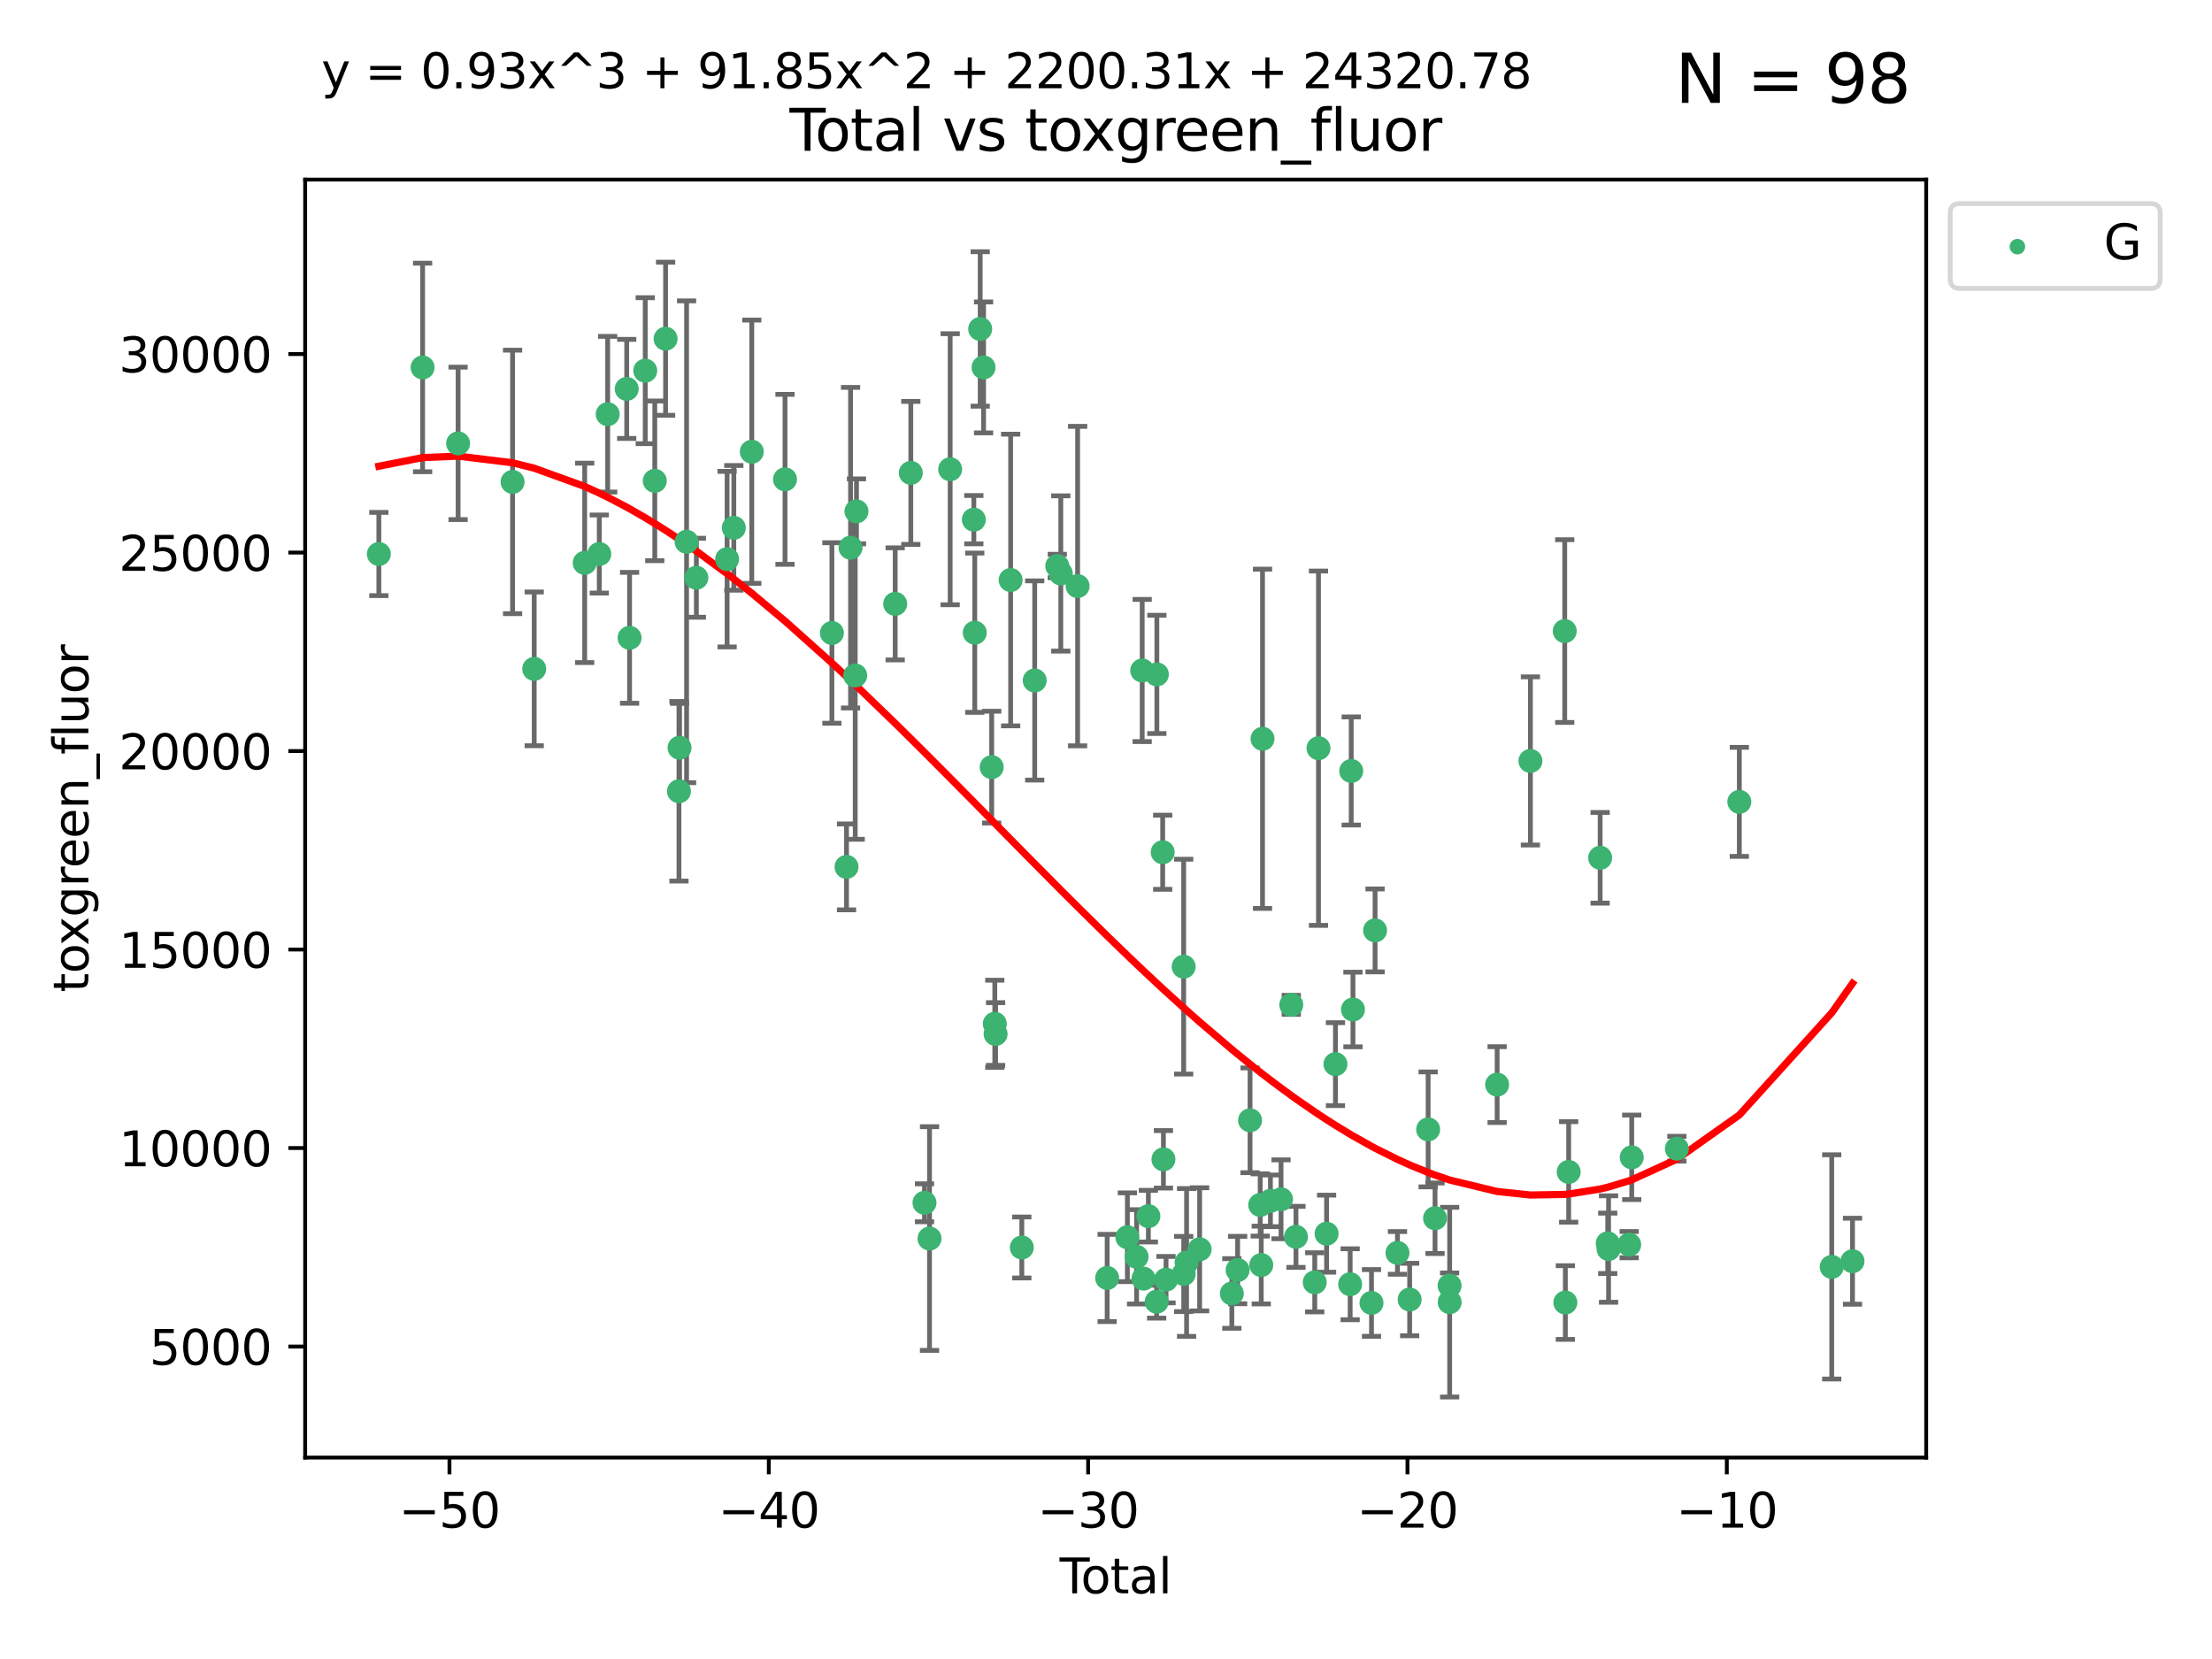 <?xml version="1.0" encoding="utf-8" standalone="no"?>
<!DOCTYPE svg PUBLIC "-//W3C//DTD SVG 1.1//EN"
  "http://www.w3.org/Graphics/SVG/1.1/DTD/svg11.dtd">
<svg xmlns:xlink="http://www.w3.org/1999/xlink" width="460.8pt" height="345.6pt" viewBox="0 0 460.8 345.6" xmlns="http://www.w3.org/2000/svg" version="1.1">
 <defs>
  <style type="text/css">*{stroke-linejoin: round; stroke-linecap: butt}</style>
 </defs>
 <g id="figure_1">
  <g id="patch_1">
   <path d="M 0 345.6 
L 460.8 345.6 
L 460.8 0 
L 0 0 
z
" style="fill: #ffffff"/>
  </g>
  <g id="axes_1">
   <g id="patch_2">
    <path d="M 63.571 303.64 
L 401.26 303.64 
L 401.26 37.411 
L 63.571 37.411 
z
" style="fill: #ffffff"/>
   </g>
   <g id="PathCollection_1">
    <defs>
     <path id="mf51c219bdb" d="M 0 1.118 
C 0.297 1.118 0.581 1 0.791 0.791 
C 1 0.581 1.118 0.297 1.118 0 
C 1.118 -0.297 1 -0.581 0.791 -0.791 
C 0.581 -1 0.297 -1.118 0 -1.118 
C -0.297 -1.118 -0.581 -1 -0.791 -0.791 
C -1 -0.581 -1.118 -0.297 -1.118 0 
C -1.118 0.297 -1 0.581 -0.791 0.791 
C -0.581 1 -0.297 1.118 0 1.118 
z
" style="stroke: #3cb371"/>
    </defs>
    <g clip-path="url(#pb80dc652c1)">
     <use xlink:href="#mf51c219bdb" x="78.921" y="115.412" style="fill: #3cb371; stroke: #3cb371"/>
     <use xlink:href="#mf51c219bdb" x="88.034" y="76.547" style="fill: #3cb371; stroke: #3cb371"/>
     <use xlink:href="#mf51c219bdb" x="95.431" y="92.364" style="fill: #3cb371; stroke: #3cb371"/>
     <use xlink:href="#mf51c219bdb" x="106.779" y="100.393" style="fill: #3cb371; stroke: #3cb371"/>
     <use xlink:href="#mf51c219bdb" x="111.287" y="139.339" style="fill: #3cb371; stroke: #3cb371"/>
     <use xlink:href="#mf51c219bdb" x="121.8" y="117.255" style="fill: #3cb371; stroke: #3cb371"/>
     <use xlink:href="#mf51c219bdb" x="124.844" y="115.414" style="fill: #3cb371; stroke: #3cb371"/>
     <use xlink:href="#mf51c219bdb" x="126.591" y="86.282" style="fill: #3cb371; stroke: #3cb371"/>
     <use xlink:href="#mf51c219bdb" x="130.556" y="81.014" style="fill: #3cb371; stroke: #3cb371"/>
     <use xlink:href="#mf51c219bdb" x="131.152" y="132.869" style="fill: #3cb371; stroke: #3cb371"/>
     <use xlink:href="#mf51c219bdb" x="134.417" y="77.221" style="fill: #3cb371; stroke: #3cb371"/>
     <use xlink:href="#mf51c219bdb" x="136.403" y="100.167" style="fill: #3cb371; stroke: #3cb371"/>
     <use xlink:href="#mf51c219bdb" x="138.654" y="70.564" style="fill: #3cb371; stroke: #3cb371"/>
     <use xlink:href="#mf51c219bdb" x="141.442" y="164.832" style="fill: #3cb371; stroke: #3cb371"/>
     <use xlink:href="#mf51c219bdb" x="141.564" y="155.767" style="fill: #3cb371; stroke: #3cb371"/>
     <use xlink:href="#mf51c219bdb" x="143.025" y="112.863" style="fill: #3cb371; stroke: #3cb371"/>
     <use xlink:href="#mf51c219bdb" x="145.066" y="120.355" style="fill: #3cb371; stroke: #3cb371"/>
     <use xlink:href="#mf51c219bdb" x="151.469" y="116.483" style="fill: #3cb371; stroke: #3cb371"/>
     <use xlink:href="#mf51c219bdb" x="152.868" y="109.958" style="fill: #3cb371; stroke: #3cb371"/>
     <use xlink:href="#mf51c219bdb" x="156.61" y="94.099" style="fill: #3cb371; stroke: #3cb371"/>
     <use xlink:href="#mf51c219bdb" x="163.533" y="99.854" style="fill: #3cb371; stroke: #3cb371"/>
     <use xlink:href="#mf51c219bdb" x="173.299" y="131.863" style="fill: #3cb371; stroke: #3cb371"/>
     <use xlink:href="#mf51c219bdb" x="176.348" y="180.589" style="fill: #3cb371; stroke: #3cb371"/>
     <use xlink:href="#mf51c219bdb" x="177.187" y="114.092" style="fill: #3cb371; stroke: #3cb371"/>
     <use xlink:href="#mf51c219bdb" x="178.157" y="140.719" style="fill: #3cb371; stroke: #3cb371"/>
     <use xlink:href="#mf51c219bdb" x="178.418" y="106.525" style="fill: #3cb371; stroke: #3cb371"/>
     <use xlink:href="#mf51c219bdb" x="186.483" y="125.799" style="fill: #3cb371; stroke: #3cb371"/>
     <use xlink:href="#mf51c219bdb" x="189.737" y="98.512" style="fill: #3cb371; stroke: #3cb371"/>
     <use xlink:href="#mf51c219bdb" x="192.59" y="250.562" style="fill: #3cb371; stroke: #3cb371"/>
     <use xlink:href="#mf51c219bdb" x="193.635" y="258.01" style="fill: #3cb371; stroke: #3cb371"/>
     <use xlink:href="#mf51c219bdb" x="197.939" y="97.751" style="fill: #3cb371; stroke: #3cb371"/>
     <use xlink:href="#mf51c219bdb" x="202.868" y="108.255" style="fill: #3cb371; stroke: #3cb371"/>
     <use xlink:href="#mf51c219bdb" x="203.06" y="131.803" style="fill: #3cb371; stroke: #3cb371"/>
     <use xlink:href="#mf51c219bdb" x="204.192" y="68.526" style="fill: #3cb371; stroke: #3cb371"/>
     <use xlink:href="#mf51c219bdb" x="204.894" y="76.538" style="fill: #3cb371; stroke: #3cb371"/>
     <use xlink:href="#mf51c219bdb" x="206.587" y="159.807" style="fill: #3cb371; stroke: #3cb371"/>
     <use xlink:href="#mf51c219bdb" x="207.235" y="213.269" style="fill: #3cb371; stroke: #3cb371"/>
     <use xlink:href="#mf51c219bdb" x="207.402" y="215.401" style="fill: #3cb371; stroke: #3cb371"/>
     <use xlink:href="#mf51c219bdb" x="210.536" y="120.826" style="fill: #3cb371; stroke: #3cb371"/>
     <use xlink:href="#mf51c219bdb" x="212.862" y="259.871" style="fill: #3cb371; stroke: #3cb371"/>
     <use xlink:href="#mf51c219bdb" x="215.547" y="141.757" style="fill: #3cb371; stroke: #3cb371"/>
     <use xlink:href="#mf51c219bdb" x="220.251" y="117.905" style="fill: #3cb371; stroke: #3cb371"/>
     <use xlink:href="#mf51c219bdb" x="220.984" y="119.463" style="fill: #3cb371; stroke: #3cb371"/>
     <use xlink:href="#mf51c219bdb" x="224.488" y="122.093" style="fill: #3cb371; stroke: #3cb371"/>
     <use xlink:href="#mf51c219bdb" x="230.639" y="266.222" style="fill: #3cb371; stroke: #3cb371"/>
     <use xlink:href="#mf51c219bdb" x="234.853" y="257.739" style="fill: #3cb371; stroke: #3cb371"/>
     <use xlink:href="#mf51c219bdb" x="236.771" y="261.82" style="fill: #3cb371; stroke: #3cb371"/>
     <use xlink:href="#mf51c219bdb" x="237.939" y="139.677" style="fill: #3cb371; stroke: #3cb371"/>
     <use xlink:href="#mf51c219bdb" x="238.211" y="266.356" style="fill: #3cb371; stroke: #3cb371"/>
     <use xlink:href="#mf51c219bdb" x="239.227" y="253.348" style="fill: #3cb371; stroke: #3cb371"/>
     <use xlink:href="#mf51c219bdb" x="240.951" y="271.168" style="fill: #3cb371; stroke: #3cb371"/>
     <use xlink:href="#mf51c219bdb" x="240.994" y="140.49" style="fill: #3cb371; stroke: #3cb371"/>
     <use xlink:href="#mf51c219bdb" x="242.209" y="177.536" style="fill: #3cb371; stroke: #3cb371"/>
     <use xlink:href="#mf51c219bdb" x="242.364" y="241.51" style="fill: #3cb371; stroke: #3cb371"/>
     <use xlink:href="#mf51c219bdb" x="242.905" y="266.576" style="fill: #3cb371; stroke: #3cb371"/>
     <use xlink:href="#mf51c219bdb" x="246.579" y="201.373" style="fill: #3cb371; stroke: #3cb371"/>
     <use xlink:href="#mf51c219bdb" x="246.589" y="265.395" style="fill: #3cb371; stroke: #3cb371"/>
     <use xlink:href="#mf51c219bdb" x="247.187" y="262.994" style="fill: #3cb371; stroke: #3cb371"/>
     <use xlink:href="#mf51c219bdb" x="249.904" y="260.256" style="fill: #3cb371; stroke: #3cb371"/>
     <use xlink:href="#mf51c219bdb" x="256.614" y="269.452" style="fill: #3cb371; stroke: #3cb371"/>
     <use xlink:href="#mf51c219bdb" x="257.82" y="264.578" style="fill: #3cb371; stroke: #3cb371"/>
     <use xlink:href="#mf51c219bdb" x="260.408" y="233.38" style="fill: #3cb371; stroke: #3cb371"/>
     <use xlink:href="#mf51c219bdb" x="262.525" y="251.013" style="fill: #3cb371; stroke: #3cb371"/>
     <use xlink:href="#mf51c219bdb" x="262.741" y="263.533" style="fill: #3cb371; stroke: #3cb371"/>
     <use xlink:href="#mf51c219bdb" x="263.007" y="153.906" style="fill: #3cb371; stroke: #3cb371"/>
     <use xlink:href="#mf51c219bdb" x="264.655" y="250.153" style="fill: #3cb371; stroke: #3cb371"/>
     <use xlink:href="#mf51c219bdb" x="266.864" y="249.836" style="fill: #3cb371; stroke: #3cb371"/>
     <use xlink:href="#mf51c219bdb" x="268.995" y="209.325" style="fill: #3cb371; stroke: #3cb371"/>
     <use xlink:href="#mf51c219bdb" x="269.974" y="257.66" style="fill: #3cb371; stroke: #3cb371"/>
     <use xlink:href="#mf51c219bdb" x="273.885" y="267.131" style="fill: #3cb371; stroke: #3cb371"/>
     <use xlink:href="#mf51c219bdb" x="274.666" y="155.865" style="fill: #3cb371; stroke: #3cb371"/>
     <use xlink:href="#mf51c219bdb" x="276.351" y="256.998" style="fill: #3cb371; stroke: #3cb371"/>
     <use xlink:href="#mf51c219bdb" x="278.2" y="221.683" style="fill: #3cb371; stroke: #3cb371"/>
     <use xlink:href="#mf51c219bdb" x="281.262" y="267.532" style="fill: #3cb371; stroke: #3cb371"/>
     <use xlink:href="#mf51c219bdb" x="281.485" y="160.608" style="fill: #3cb371; stroke: #3cb371"/>
     <use xlink:href="#mf51c219bdb" x="281.846" y="210.299" style="fill: #3cb371; stroke: #3cb371"/>
     <use xlink:href="#mf51c219bdb" x="285.709" y="271.425" style="fill: #3cb371; stroke: #3cb371"/>
     <use xlink:href="#mf51c219bdb" x="286.452" y="193.821" style="fill: #3cb371; stroke: #3cb371"/>
     <use xlink:href="#mf51c219bdb" x="291.12" y="261.002" style="fill: #3cb371; stroke: #3cb371"/>
     <use xlink:href="#mf51c219bdb" x="293.657" y="270.716" style="fill: #3cb371; stroke: #3cb371"/>
     <use xlink:href="#mf51c219bdb" x="297.507" y="235.276" style="fill: #3cb371; stroke: #3cb371"/>
     <use xlink:href="#mf51c219bdb" x="298.946" y="253.783" style="fill: #3cb371; stroke: #3cb371"/>
     <use xlink:href="#mf51c219bdb" x="301.976" y="267.82" style="fill: #3cb371; stroke: #3cb371"/>
     <use xlink:href="#mf51c219bdb" x="301.99" y="271.264" style="fill: #3cb371; stroke: #3cb371"/>
     <use xlink:href="#mf51c219bdb" x="311.88" y="225.944" style="fill: #3cb371; stroke: #3cb371"/>
     <use xlink:href="#mf51c219bdb" x="318.814" y="158.517" style="fill: #3cb371; stroke: #3cb371"/>
     <use xlink:href="#mf51c219bdb" x="325.963" y="131.467" style="fill: #3cb371; stroke: #3cb371"/>
     <use xlink:href="#mf51c219bdb" x="326.092" y="271.342" style="fill: #3cb371; stroke: #3cb371"/>
     <use xlink:href="#mf51c219bdb" x="326.783" y="244.132" style="fill: #3cb371; stroke: #3cb371"/>
     <use xlink:href="#mf51c219bdb" x="333.34" y="178.692" style="fill: #3cb371; stroke: #3cb371"/>
     <use xlink:href="#mf51c219bdb" x="334.921" y="259.006" style="fill: #3cb371; stroke: #3cb371"/>
     <use xlink:href="#mf51c219bdb" x="335.094" y="260.194" style="fill: #3cb371; stroke: #3cb371"/>
     <use xlink:href="#mf51c219bdb" x="339.39" y="259.28" style="fill: #3cb371; stroke: #3cb371"/>
     <use xlink:href="#mf51c219bdb" x="339.921" y="241.092" style="fill: #3cb371; stroke: #3cb371"/>
     <use xlink:href="#mf51c219bdb" x="349.323" y="239.297" style="fill: #3cb371; stroke: #3cb371"/>
     <use xlink:href="#mf51c219bdb" x="362.334" y="167.041" style="fill: #3cb371; stroke: #3cb371"/>
     <use xlink:href="#mf51c219bdb" x="381.585" y="263.919" style="fill: #3cb371; stroke: #3cb371"/>
     <use xlink:href="#mf51c219bdb" x="385.911" y="262.733" style="fill: #3cb371; stroke: #3cb371"/>
    </g>
   </g>
   <g id="matplotlib.axis_1">
    <g id="xtick_1">
     <g id="line2d_1">
      <defs>
       <path id="m30d67b129e" d="M 0 0 
L 0 3.5 
" style="stroke: #000000; stroke-width: 0.8"/>
      </defs>
      <g>
       <use xlink:href="#m30d67b129e" x="93.632" y="303.64" style="stroke: #000000; stroke-width: 0.8"/>
      </g>
     </g>
     <g id="text_1">
      <!-- −50 -->
      <g transform="translate(83.08 318.238)scale(0.1 -0.1)">
       <defs>
        <path id="DejaVuSans-2212" d="M 678 2272 
L 4684 2272 
L 4684 1741 
L 678 1741 
L 678 2272 
z
" transform="scale(0.016)"/>
        <path id="DejaVuSans-35" d="M 691 4666 
L 3169 4666 
L 3169 4134 
L 1269 4134 
L 1269 2991 
Q 1406 3038 1543 3061 
Q 1681 3084 1819 3084 
Q 2600 3084 3056 2656 
Q 3513 2228 3513 1497 
Q 3513 744 3044 326 
Q 2575 -91 1722 -91 
Q 1428 -91 1123 -41 
Q 819 9 494 109 
L 494 744 
Q 775 591 1075 516 
Q 1375 441 1709 441 
Q 2250 441 2565 725 
Q 2881 1009 2881 1497 
Q 2881 1984 2565 2268 
Q 2250 2553 1709 2553 
Q 1456 2553 1204 2497 
Q 953 2441 691 2322 
L 691 4666 
z
" transform="scale(0.016)"/>
        <path id="DejaVuSans-30" d="M 2034 4250 
Q 1547 4250 1301 3770 
Q 1056 3291 1056 2328 
Q 1056 1369 1301 889 
Q 1547 409 2034 409 
Q 2525 409 2770 889 
Q 3016 1369 3016 2328 
Q 3016 3291 2770 3770 
Q 2525 4250 2034 4250 
z
M 2034 4750 
Q 2819 4750 3233 4129 
Q 3647 3509 3647 2328 
Q 3647 1150 3233 529 
Q 2819 -91 2034 -91 
Q 1250 -91 836 529 
Q 422 1150 422 2328 
Q 422 3509 836 4129 
Q 1250 4750 2034 4750 
z
" transform="scale(0.016)"/>
       </defs>
       <use xlink:href="#DejaVuSans-2212"/>
       <use xlink:href="#DejaVuSans-35" x="83.789"/>
       <use xlink:href="#DejaVuSans-30" x="147.412"/>
      </g>
     </g>
    </g>
    <g id="xtick_2">
     <g id="line2d_2">
      <g>
       <use xlink:href="#m30d67b129e" x="160.156" y="303.64" style="stroke: #000000; stroke-width: 0.8"/>
      </g>
     </g>
     <g id="text_2">
      <!-- −40 -->
      <g transform="translate(149.604 318.238)scale(0.1 -0.1)">
       <defs>
        <path id="DejaVuSans-34" d="M 2419 4116 
L 825 1625 
L 2419 1625 
L 2419 4116 
z
M 2253 4666 
L 3047 4666 
L 3047 1625 
L 3713 1625 
L 3713 1100 
L 3047 1100 
L 3047 0 
L 2419 0 
L 2419 1100 
L 313 1100 
L 313 1709 
L 2253 4666 
z
" transform="scale(0.016)"/>
       </defs>
       <use xlink:href="#DejaVuSans-2212"/>
       <use xlink:href="#DejaVuSans-34" x="83.789"/>
       <use xlink:href="#DejaVuSans-30" x="147.412"/>
      </g>
     </g>
    </g>
    <g id="xtick_3">
     <g id="line2d_3">
      <g>
       <use xlink:href="#m30d67b129e" x="226.68" y="303.64" style="stroke: #000000; stroke-width: 0.8"/>
      </g>
     </g>
     <g id="text_3">
      <!-- −30 -->
      <g transform="translate(216.127 318.238)scale(0.1 -0.1)">
       <defs>
        <path id="DejaVuSans-33" d="M 2597 2516 
Q 3050 2419 3304 2112 
Q 3559 1806 3559 1356 
Q 3559 666 3084 287 
Q 2609 -91 1734 -91 
Q 1441 -91 1130 -33 
Q 819 25 488 141 
L 488 750 
Q 750 597 1062 519 
Q 1375 441 1716 441 
Q 2309 441 2620 675 
Q 2931 909 2931 1356 
Q 2931 1769 2642 2001 
Q 2353 2234 1838 2234 
L 1294 2234 
L 1294 2753 
L 1863 2753 
Q 2328 2753 2575 2939 
Q 2822 3125 2822 3475 
Q 2822 3834 2567 4026 
Q 2313 4219 1838 4219 
Q 1578 4219 1281 4162 
Q 984 4106 628 3988 
L 628 4550 
Q 988 4650 1302 4700 
Q 1616 4750 1894 4750 
Q 2613 4750 3031 4423 
Q 3450 4097 3450 3541 
Q 3450 3153 3228 2886 
Q 3006 2619 2597 2516 
z
" transform="scale(0.016)"/>
       </defs>
       <use xlink:href="#DejaVuSans-2212"/>
       <use xlink:href="#DejaVuSans-33" x="83.789"/>
       <use xlink:href="#DejaVuSans-30" x="147.412"/>
      </g>
     </g>
    </g>
    <g id="xtick_4">
     <g id="line2d_4">
      <g>
       <use xlink:href="#m30d67b129e" x="293.203" y="303.64" style="stroke: #000000; stroke-width: 0.8"/>
      </g>
     </g>
     <g id="text_4">
      <!-- −20 -->
      <g transform="translate(282.651 318.238)scale(0.1 -0.1)">
       <defs>
        <path id="DejaVuSans-32" d="M 1228 531 
L 3431 531 
L 3431 0 
L 469 0 
L 469 531 
Q 828 903 1448 1529 
Q 2069 2156 2228 2338 
Q 2531 2678 2651 2914 
Q 2772 3150 2772 3378 
Q 2772 3750 2511 3984 
Q 2250 4219 1831 4219 
Q 1534 4219 1204 4116 
Q 875 4013 500 3803 
L 500 4441 
Q 881 4594 1212 4672 
Q 1544 4750 1819 4750 
Q 2544 4750 2975 4387 
Q 3406 4025 3406 3419 
Q 3406 3131 3298 2873 
Q 3191 2616 2906 2266 
Q 2828 2175 2409 1742 
Q 1991 1309 1228 531 
z
" transform="scale(0.016)"/>
       </defs>
       <use xlink:href="#DejaVuSans-2212"/>
       <use xlink:href="#DejaVuSans-32" x="83.789"/>
       <use xlink:href="#DejaVuSans-30" x="147.412"/>
      </g>
     </g>
    </g>
    <g id="xtick_5">
     <g id="line2d_5">
      <g>
       <use xlink:href="#m30d67b129e" x="359.727" y="303.64" style="stroke: #000000; stroke-width: 0.8"/>
      </g>
     </g>
     <g id="text_5">
      <!-- −10 -->
      <g transform="translate(349.174 318.238)scale(0.1 -0.1)">
       <defs>
        <path id="DejaVuSans-31" d="M 794 531 
L 1825 531 
L 1825 4091 
L 703 3866 
L 703 4441 
L 1819 4666 
L 2450 4666 
L 2450 531 
L 3481 531 
L 3481 0 
L 794 0 
L 794 531 
z
" transform="scale(0.016)"/>
       </defs>
       <use xlink:href="#DejaVuSans-2212"/>
       <use xlink:href="#DejaVuSans-31" x="83.789"/>
       <use xlink:href="#DejaVuSans-30" x="147.412"/>
      </g>
     </g>
    </g>
    <g id="text_6">
     <!-- Total -->
     <g transform="translate(220.739 331.917)scale(0.1 -0.1)">
      <defs>
       <path id="DejaVuSans-54" d="M -19 4666 
L 3928 4666 
L 3928 4134 
L 2272 4134 
L 2272 0 
L 1638 0 
L 1638 4134 
L -19 4134 
L -19 4666 
z
" transform="scale(0.016)"/>
       <path id="DejaVuSans-6f" d="M 1959 3097 
Q 1497 3097 1228 2736 
Q 959 2375 959 1747 
Q 959 1119 1226 758 
Q 1494 397 1959 397 
Q 2419 397 2687 759 
Q 2956 1122 2956 1747 
Q 2956 2369 2687 2733 
Q 2419 3097 1959 3097 
z
M 1959 3584 
Q 2709 3584 3137 3096 
Q 3566 2609 3566 1747 
Q 3566 888 3137 398 
Q 2709 -91 1959 -91 
Q 1206 -91 779 398 
Q 353 888 353 1747 
Q 353 2609 779 3096 
Q 1206 3584 1959 3584 
z
" transform="scale(0.016)"/>
       <path id="DejaVuSans-74" d="M 1172 4494 
L 1172 3500 
L 2356 3500 
L 2356 3053 
L 1172 3053 
L 1172 1153 
Q 1172 725 1289 603 
Q 1406 481 1766 481 
L 2356 481 
L 2356 0 
L 1766 0 
Q 1100 0 847 248 
Q 594 497 594 1153 
L 594 3053 
L 172 3053 
L 172 3500 
L 594 3500 
L 594 4494 
L 1172 4494 
z
" transform="scale(0.016)"/>
       <path id="DejaVuSans-61" d="M 2194 1759 
Q 1497 1759 1228 1600 
Q 959 1441 959 1056 
Q 959 750 1161 570 
Q 1363 391 1709 391 
Q 2188 391 2477 730 
Q 2766 1069 2766 1631 
L 2766 1759 
L 2194 1759 
z
M 3341 1997 
L 3341 0 
L 2766 0 
L 2766 531 
Q 2569 213 2275 61 
Q 1981 -91 1556 -91 
Q 1019 -91 701 211 
Q 384 513 384 1019 
Q 384 1609 779 1909 
Q 1175 2209 1959 2209 
L 2766 2209 
L 2766 2266 
Q 2766 2663 2505 2880 
Q 2244 3097 1772 3097 
Q 1472 3097 1187 3025 
Q 903 2953 641 2809 
L 641 3341 
Q 956 3463 1253 3523 
Q 1550 3584 1831 3584 
Q 2591 3584 2966 3190 
Q 3341 2797 3341 1997 
z
" transform="scale(0.016)"/>
       <path id="DejaVuSans-6c" d="M 603 4863 
L 1178 4863 
L 1178 0 
L 603 0 
L 603 4863 
z
" transform="scale(0.016)"/>
      </defs>
      <use xlink:href="#DejaVuSans-54"/>
      <use xlink:href="#DejaVuSans-6f" x="44.084"/>
      <use xlink:href="#DejaVuSans-74" x="105.266"/>
      <use xlink:href="#DejaVuSans-61" x="144.475"/>
      <use xlink:href="#DejaVuSans-6c" x="205.754"/>
     </g>
    </g>
   </g>
   <g id="matplotlib.axis_2">
    <g id="ytick_1">
     <g id="line2d_6">
      <defs>
       <path id="m6989cf05e6" d="M 0 0 
L -3.5 0 
" style="stroke: #000000; stroke-width: 0.8"/>
      </defs>
      <g>
       <use xlink:href="#m6989cf05e6" x="63.571" y="280.51" style="stroke: #000000; stroke-width: 0.8"/>
      </g>
     </g>
     <g id="text_7">
      <!-- 5000 -->
      <g transform="translate(31.121 284.309)scale(0.1 -0.1)">
       <use xlink:href="#DejaVuSans-35"/>
       <use xlink:href="#DejaVuSans-30" x="63.623"/>
       <use xlink:href="#DejaVuSans-30" x="127.246"/>
       <use xlink:href="#DejaVuSans-30" x="190.869"/>
      </g>
     </g>
    </g>
    <g id="ytick_2">
     <g id="line2d_7">
      <g>
       <use xlink:href="#m6989cf05e6" x="63.571" y="239.159" style="stroke: #000000; stroke-width: 0.8"/>
      </g>
     </g>
     <g id="text_8">
      <!-- 10000 -->
      <g transform="translate(24.759 242.958)scale(0.1 -0.1)">
       <use xlink:href="#DejaVuSans-31"/>
       <use xlink:href="#DejaVuSans-30" x="63.623"/>
       <use xlink:href="#DejaVuSans-30" x="127.246"/>
       <use xlink:href="#DejaVuSans-30" x="190.869"/>
       <use xlink:href="#DejaVuSans-30" x="254.492"/>
      </g>
     </g>
    </g>
    <g id="ytick_3">
     <g id="line2d_8">
      <g>
       <use xlink:href="#m6989cf05e6" x="63.571" y="197.808" style="stroke: #000000; stroke-width: 0.8"/>
      </g>
     </g>
     <g id="text_9">
      <!-- 15000 -->
      <g transform="translate(24.759 201.608)scale(0.1 -0.1)">
       <use xlink:href="#DejaVuSans-31"/>
       <use xlink:href="#DejaVuSans-35" x="63.623"/>
       <use xlink:href="#DejaVuSans-30" x="127.246"/>
       <use xlink:href="#DejaVuSans-30" x="190.869"/>
       <use xlink:href="#DejaVuSans-30" x="254.492"/>
      </g>
     </g>
    </g>
    <g id="ytick_4">
     <g id="line2d_9">
      <g>
       <use xlink:href="#m6989cf05e6" x="63.571" y="156.457" style="stroke: #000000; stroke-width: 0.8"/>
      </g>
     </g>
     <g id="text_10">
      <!-- 20000 -->
      <g transform="translate(24.759 160.257)scale(0.1 -0.1)">
       <use xlink:href="#DejaVuSans-32"/>
       <use xlink:href="#DejaVuSans-30" x="63.623"/>
       <use xlink:href="#DejaVuSans-30" x="127.246"/>
       <use xlink:href="#DejaVuSans-30" x="190.869"/>
       <use xlink:href="#DejaVuSans-30" x="254.492"/>
      </g>
     </g>
    </g>
    <g id="ytick_5">
     <g id="line2d_10">
      <g>
       <use xlink:href="#m6989cf05e6" x="63.571" y="115.107" style="stroke: #000000; stroke-width: 0.8"/>
      </g>
     </g>
     <g id="text_11">
      <!-- 25000 -->
      <g transform="translate(24.759 118.906)scale(0.1 -0.1)">
       <use xlink:href="#DejaVuSans-32"/>
       <use xlink:href="#DejaVuSans-35" x="63.623"/>
       <use xlink:href="#DejaVuSans-30" x="127.246"/>
       <use xlink:href="#DejaVuSans-30" x="190.869"/>
       <use xlink:href="#DejaVuSans-30" x="254.492"/>
      </g>
     </g>
    </g>
    <g id="ytick_6">
     <g id="line2d_11">
      <g>
       <use xlink:href="#m6989cf05e6" x="63.571" y="73.756" style="stroke: #000000; stroke-width: 0.8"/>
      </g>
     </g>
     <g id="text_12">
      <!-- 30000 -->
      <g transform="translate(24.759 77.555)scale(0.1 -0.1)">
       <use xlink:href="#DejaVuSans-33"/>
       <use xlink:href="#DejaVuSans-30" x="63.623"/>
       <use xlink:href="#DejaVuSans-30" x="127.246"/>
       <use xlink:href="#DejaVuSans-30" x="190.869"/>
       <use xlink:href="#DejaVuSans-30" x="254.492"/>
      </g>
     </g>
    </g>
    <g id="text_13">
     <!-- toxgreen_fluor -->
     <g transform="translate(18.401 206.72)rotate(-90)scale(0.1 -0.1)">
      <defs>
       <path id="DejaVuSans-78" d="M 3513 3500 
L 2247 1797 
L 3578 0 
L 2900 0 
L 1881 1375 
L 863 0 
L 184 0 
L 1544 1831 
L 300 3500 
L 978 3500 
L 1906 2253 
L 2834 3500 
L 3513 3500 
z
" transform="scale(0.016)"/>
       <path id="DejaVuSans-67" d="M 2906 1791 
Q 2906 2416 2648 2759 
Q 2391 3103 1925 3103 
Q 1463 3103 1205 2759 
Q 947 2416 947 1791 
Q 947 1169 1205 825 
Q 1463 481 1925 481 
Q 2391 481 2648 825 
Q 2906 1169 2906 1791 
z
M 3481 434 
Q 3481 -459 3084 -895 
Q 2688 -1331 1869 -1331 
Q 1566 -1331 1297 -1286 
Q 1028 -1241 775 -1147 
L 775 -588 
Q 1028 -725 1275 -790 
Q 1522 -856 1778 -856 
Q 2344 -856 2625 -561 
Q 2906 -266 2906 331 
L 2906 616 
Q 2728 306 2450 153 
Q 2172 0 1784 0 
Q 1141 0 747 490 
Q 353 981 353 1791 
Q 353 2603 747 3093 
Q 1141 3584 1784 3584 
Q 2172 3584 2450 3431 
Q 2728 3278 2906 2969 
L 2906 3500 
L 3481 3500 
L 3481 434 
z
" transform="scale(0.016)"/>
       <path id="DejaVuSans-72" d="M 2631 2963 
Q 2534 3019 2420 3045 
Q 2306 3072 2169 3072 
Q 1681 3072 1420 2755 
Q 1159 2438 1159 1844 
L 1159 0 
L 581 0 
L 581 3500 
L 1159 3500 
L 1159 2956 
Q 1341 3275 1631 3429 
Q 1922 3584 2338 3584 
Q 2397 3584 2469 3576 
Q 2541 3569 2628 3553 
L 2631 2963 
z
" transform="scale(0.016)"/>
       <path id="DejaVuSans-65" d="M 3597 1894 
L 3597 1613 
L 953 1613 
Q 991 1019 1311 708 
Q 1631 397 2203 397 
Q 2534 397 2845 478 
Q 3156 559 3463 722 
L 3463 178 
Q 3153 47 2828 -22 
Q 2503 -91 2169 -91 
Q 1331 -91 842 396 
Q 353 884 353 1716 
Q 353 2575 817 3079 
Q 1281 3584 2069 3584 
Q 2775 3584 3186 3129 
Q 3597 2675 3597 1894 
z
M 3022 2063 
Q 3016 2534 2758 2815 
Q 2500 3097 2075 3097 
Q 1594 3097 1305 2825 
Q 1016 2553 972 2059 
L 3022 2063 
z
" transform="scale(0.016)"/>
       <path id="DejaVuSans-6e" d="M 3513 2113 
L 3513 0 
L 2938 0 
L 2938 2094 
Q 2938 2591 2744 2837 
Q 2550 3084 2163 3084 
Q 1697 3084 1428 2787 
Q 1159 2491 1159 1978 
L 1159 0 
L 581 0 
L 581 3500 
L 1159 3500 
L 1159 2956 
Q 1366 3272 1645 3428 
Q 1925 3584 2291 3584 
Q 2894 3584 3203 3211 
Q 3513 2838 3513 2113 
z
" transform="scale(0.016)"/>
       <path id="DejaVuSans-5f" d="M 3263 -1063 
L 3263 -1509 
L -63 -1509 
L -63 -1063 
L 3263 -1063 
z
" transform="scale(0.016)"/>
       <path id="DejaVuSans-66" d="M 2375 4863 
L 2375 4384 
L 1825 4384 
Q 1516 4384 1395 4259 
Q 1275 4134 1275 3809 
L 1275 3500 
L 2222 3500 
L 2222 3053 
L 1275 3053 
L 1275 0 
L 697 0 
L 697 3053 
L 147 3053 
L 147 3500 
L 697 3500 
L 697 3744 
Q 697 4328 969 4595 
Q 1241 4863 1831 4863 
L 2375 4863 
z
" transform="scale(0.016)"/>
       <path id="DejaVuSans-75" d="M 544 1381 
L 544 3500 
L 1119 3500 
L 1119 1403 
Q 1119 906 1312 657 
Q 1506 409 1894 409 
Q 2359 409 2629 706 
Q 2900 1003 2900 1516 
L 2900 3500 
L 3475 3500 
L 3475 0 
L 2900 0 
L 2900 538 
Q 2691 219 2414 64 
Q 2138 -91 1772 -91 
Q 1169 -91 856 284 
Q 544 659 544 1381 
z
M 1991 3584 
L 1991 3584 
z
" transform="scale(0.016)"/>
      </defs>
      <use xlink:href="#DejaVuSans-74"/>
      <use xlink:href="#DejaVuSans-6f" x="39.209"/>
      <use xlink:href="#DejaVuSans-78" x="97.266"/>
      <use xlink:href="#DejaVuSans-67" x="156.445"/>
      <use xlink:href="#DejaVuSans-72" x="219.922"/>
      <use xlink:href="#DejaVuSans-65" x="258.785"/>
      <use xlink:href="#DejaVuSans-65" x="320.309"/>
      <use xlink:href="#DejaVuSans-6e" x="381.832"/>
      <use xlink:href="#DejaVuSans-5f" x="445.211"/>
      <use xlink:href="#DejaVuSans-66" x="495.211"/>
      <use xlink:href="#DejaVuSans-6c" x="530.416"/>
      <use xlink:href="#DejaVuSans-75" x="558.199"/>
      <use xlink:href="#DejaVuSans-6f" x="621.578"/>
      <use xlink:href="#DejaVuSans-72" x="682.76"/>
     </g>
    </g>
   </g>
   <g id="LineCollection_1">
    <path d="M 78.921 124.082 
L 78.921 106.742 
" clip-path="url(#pb80dc652c1)" style="fill: none; stroke: #696969"/>
    <path d="M 88.034 98.274 
L 88.034 54.819 
" clip-path="url(#pb80dc652c1)" style="fill: none; stroke: #696969"/>
    <path d="M 95.431 108.241 
L 95.431 76.487 
" clip-path="url(#pb80dc652c1)" style="fill: none; stroke: #696969"/>
    <path d="M 106.779 127.836 
L 106.779 72.95 
" clip-path="url(#pb80dc652c1)" style="fill: none; stroke: #696969"/>
    <path d="M 111.287 155.355 
L 111.287 123.323 
" clip-path="url(#pb80dc652c1)" style="fill: none; stroke: #696969"/>
    <path d="M 121.8 138.024 
L 121.8 96.486 
" clip-path="url(#pb80dc652c1)" style="fill: none; stroke: #696969"/>
    <path d="M 124.844 123.544 
L 124.844 107.284 
" clip-path="url(#pb80dc652c1)" style="fill: none; stroke: #696969"/>
    <path d="M 126.591 102.496 
L 126.591 70.069 
" clip-path="url(#pb80dc652c1)" style="fill: none; stroke: #696969"/>
    <path d="M 130.556 91.336 
L 130.556 70.691 
" clip-path="url(#pb80dc652c1)" style="fill: none; stroke: #696969"/>
    <path d="M 131.152 146.497 
L 131.152 119.241 
" clip-path="url(#pb80dc652c1)" style="fill: none; stroke: #696969"/>
    <path d="M 134.417 92.423 
L 134.417 62.018 
" clip-path="url(#pb80dc652c1)" style="fill: none; stroke: #696969"/>
    <path d="M 136.403 116.801 
L 136.403 83.533 
" clip-path="url(#pb80dc652c1)" style="fill: none; stroke: #696969"/>
    <path d="M 138.654 86.51 
L 138.654 54.619 
" clip-path="url(#pb80dc652c1)" style="fill: none; stroke: #696969"/>
    <path d="M 141.442 183.543 
L 141.442 146.12 
" clip-path="url(#pb80dc652c1)" style="fill: none; stroke: #696969"/>
    <path d="M 141.564 165.008 
L 141.564 146.525 
" clip-path="url(#pb80dc652c1)" style="fill: none; stroke: #696969"/>
    <path d="M 143.025 163.05 
L 143.025 62.677 
" clip-path="url(#pb80dc652c1)" style="fill: none; stroke: #696969"/>
    <path d="M 145.066 128.582 
L 145.066 112.128 
" clip-path="url(#pb80dc652c1)" style="fill: none; stroke: #696969"/>
    <path d="M 151.469 134.772 
L 151.469 98.194 
" clip-path="url(#pb80dc652c1)" style="fill: none; stroke: #696969"/>
    <path d="M 152.868 122.945 
L 152.868 96.972 
" clip-path="url(#pb80dc652c1)" style="fill: none; stroke: #696969"/>
    <path d="M 156.61 121.523 
L 156.61 66.675 
" clip-path="url(#pb80dc652c1)" style="fill: none; stroke: #696969"/>
    <path d="M 163.533 117.557 
L 163.533 82.151 
" clip-path="url(#pb80dc652c1)" style="fill: none; stroke: #696969"/>
    <path d="M 173.299 150.665 
L 173.299 113.062 
" clip-path="url(#pb80dc652c1)" style="fill: none; stroke: #696969"/>
    <path d="M 176.348 189.54 
L 176.348 171.638 
" clip-path="url(#pb80dc652c1)" style="fill: none; stroke: #696969"/>
    <path d="M 177.187 147.481 
L 177.187 80.702 
" clip-path="url(#pb80dc652c1)" style="fill: none; stroke: #696969"/>
    <path d="M 178.157 174.837 
L 178.157 106.602 
" clip-path="url(#pb80dc652c1)" style="fill: none; stroke: #696969"/>
    <path d="M 178.418 113.285 
L 178.418 99.764 
" clip-path="url(#pb80dc652c1)" style="fill: none; stroke: #696969"/>
    <path d="M 186.483 137.47 
L 186.483 114.129 
" clip-path="url(#pb80dc652c1)" style="fill: none; stroke: #696969"/>
    <path d="M 189.737 113.406 
L 189.737 83.618 
" clip-path="url(#pb80dc652c1)" style="fill: none; stroke: #696969"/>
    <path d="M 192.59 254.516 
L 192.59 246.609 
" clip-path="url(#pb80dc652c1)" style="fill: none; stroke: #696969"/>
    <path d="M 193.635 281.31 
L 193.635 234.711 
" clip-path="url(#pb80dc652c1)" style="fill: none; stroke: #696969"/>
    <path d="M 197.939 125.983 
L 197.939 69.519 
" clip-path="url(#pb80dc652c1)" style="fill: none; stroke: #696969"/>
    <path d="M 202.868 113.287 
L 202.868 103.223 
" clip-path="url(#pb80dc652c1)" style="fill: none; stroke: #696969"/>
    <path d="M 203.06 148.391 
L 203.06 115.215 
" clip-path="url(#pb80dc652c1)" style="fill: none; stroke: #696969"/>
    <path d="M 204.192 84.615 
L 204.192 52.438 
" clip-path="url(#pb80dc652c1)" style="fill: none; stroke: #696969"/>
    <path d="M 204.894 90.175 
L 204.894 62.901 
" clip-path="url(#pb80dc652c1)" style="fill: none; stroke: #696969"/>
    <path d="M 206.587 171.449 
L 206.587 148.164 
" clip-path="url(#pb80dc652c1)" style="fill: none; stroke: #696969"/>
    <path d="M 207.235 222.339 
L 207.235 204.198 
" clip-path="url(#pb80dc652c1)" style="fill: none; stroke: #696969"/>
    <path d="M 207.402 221.933 
L 207.402 208.87 
" clip-path="url(#pb80dc652c1)" style="fill: none; stroke: #696969"/>
    <path d="M 210.536 151.207 
L 210.536 90.445 
" clip-path="url(#pb80dc652c1)" style="fill: none; stroke: #696969"/>
    <path d="M 212.862 266.226 
L 212.862 253.516 
" clip-path="url(#pb80dc652c1)" style="fill: none; stroke: #696969"/>
    <path d="M 215.547 162.506 
L 215.547 121.009 
" clip-path="url(#pb80dc652c1)" style="fill: none; stroke: #696969"/>
    <path d="M 220.251 120.341 
L 220.251 115.469 
" clip-path="url(#pb80dc652c1)" style="fill: none; stroke: #696969"/>
    <path d="M 220.984 135.636 
L 220.984 103.291 
" clip-path="url(#pb80dc652c1)" style="fill: none; stroke: #696969"/>
    <path d="M 224.488 155.371 
L 224.488 88.816 
" clip-path="url(#pb80dc652c1)" style="fill: none; stroke: #696969"/>
    <path d="M 230.639 275.304 
L 230.639 257.139 
" clip-path="url(#pb80dc652c1)" style="fill: none; stroke: #696969"/>
    <path d="M 234.853 266.984 
L 234.853 248.495 
" clip-path="url(#pb80dc652c1)" style="fill: none; stroke: #696969"/>
    <path d="M 236.771 271.642 
L 236.771 251.998 
" clip-path="url(#pb80dc652c1)" style="fill: none; stroke: #696969"/>
    <path d="M 237.939 154.483 
L 237.939 124.872 
" clip-path="url(#pb80dc652c1)" style="fill: none; stroke: #696969"/>
    <path d="M 238.211 267.384 
L 238.211 265.327 
" clip-path="url(#pb80dc652c1)" style="fill: none; stroke: #696969"/>
    <path d="M 239.227 258.728 
L 239.227 247.967 
" clip-path="url(#pb80dc652c1)" style="fill: none; stroke: #696969"/>
    <path d="M 240.951 274.596 
L 240.951 267.74 
" clip-path="url(#pb80dc652c1)" style="fill: none; stroke: #696969"/>
    <path d="M 240.994 152.811 
L 240.994 128.17 
" clip-path="url(#pb80dc652c1)" style="fill: none; stroke: #696969"/>
    <path d="M 242.209 185.257 
L 242.209 169.815 
" clip-path="url(#pb80dc652c1)" style="fill: none; stroke: #696969"/>
    <path d="M 242.364 247.495 
L 242.364 235.525 
" clip-path="url(#pb80dc652c1)" style="fill: none; stroke: #696969"/>
    <path d="M 242.905 271.409 
L 242.905 261.744 
" clip-path="url(#pb80dc652c1)" style="fill: none; stroke: #696969"/>
    <path d="M 246.579 223.75 
L 246.579 178.995 
" clip-path="url(#pb80dc652c1)" style="fill: none; stroke: #696969"/>
    <path d="M 246.589 273.228 
L 246.589 257.562 
" clip-path="url(#pb80dc652c1)" style="fill: none; stroke: #696969"/>
    <path d="M 247.187 278.392 
L 247.187 247.597 
" clip-path="url(#pb80dc652c1)" style="fill: none; stroke: #696969"/>
    <path d="M 249.904 273.081 
L 249.904 247.432 
" clip-path="url(#pb80dc652c1)" style="fill: none; stroke: #696969"/>
    <path d="M 256.614 276.704 
L 256.614 262.201 
" clip-path="url(#pb80dc652c1)" style="fill: none; stroke: #696969"/>
    <path d="M 257.82 271.599 
L 257.82 257.556 
" clip-path="url(#pb80dc652c1)" style="fill: none; stroke: #696969"/>
    <path d="M 260.408 244.291 
L 260.408 222.468 
" clip-path="url(#pb80dc652c1)" style="fill: none; stroke: #696969"/>
    <path d="M 262.525 257.497 
L 262.525 244.529 
" clip-path="url(#pb80dc652c1)" style="fill: none; stroke: #696969"/>
    <path d="M 262.741 271.635 
L 262.741 255.431 
" clip-path="url(#pb80dc652c1)" style="fill: none; stroke: #696969"/>
    <path d="M 263.007 189.243 
L 263.007 118.569 
" clip-path="url(#pb80dc652c1)" style="fill: none; stroke: #696969"/>
    <path d="M 264.655 255.534 
L 264.655 244.772 
" clip-path="url(#pb80dc652c1)" style="fill: none; stroke: #696969"/>
    <path d="M 266.864 258.052 
L 266.864 241.62 
" clip-path="url(#pb80dc652c1)" style="fill: none; stroke: #696969"/>
    <path d="M 268.995 211.31 
L 268.995 207.341 
" clip-path="url(#pb80dc652c1)" style="fill: none; stroke: #696969"/>
    <path d="M 269.974 264.02 
L 269.974 251.3 
" clip-path="url(#pb80dc652c1)" style="fill: none; stroke: #696969"/>
    <path d="M 273.885 273.29 
L 273.885 260.971 
" clip-path="url(#pb80dc652c1)" style="fill: none; stroke: #696969"/>
    <path d="M 274.666 192.773 
L 274.666 118.958 
" clip-path="url(#pb80dc652c1)" style="fill: none; stroke: #696969"/>
    <path d="M 276.351 265.023 
L 276.351 248.973 
" clip-path="url(#pb80dc652c1)" style="fill: none; stroke: #696969"/>
    <path d="M 278.2 230.32 
L 278.2 213.046 
" clip-path="url(#pb80dc652c1)" style="fill: none; stroke: #696969"/>
    <path d="M 281.262 274.921 
L 281.262 260.144 
" clip-path="url(#pb80dc652c1)" style="fill: none; stroke: #696969"/>
    <path d="M 281.485 171.868 
L 281.485 149.348 
" clip-path="url(#pb80dc652c1)" style="fill: none; stroke: #696969"/>
    <path d="M 281.846 218.069 
L 281.846 202.528 
" clip-path="url(#pb80dc652c1)" style="fill: none; stroke: #696969"/>
    <path d="M 285.709 278.376 
L 285.709 264.473 
" clip-path="url(#pb80dc652c1)" style="fill: none; stroke: #696969"/>
    <path d="M 286.452 202.456 
L 286.452 185.186 
" clip-path="url(#pb80dc652c1)" style="fill: none; stroke: #696969"/>
    <path d="M 291.12 265.452 
L 291.12 256.553 
" clip-path="url(#pb80dc652c1)" style="fill: none; stroke: #696969"/>
    <path d="M 293.657 278.266 
L 293.657 263.166 
" clip-path="url(#pb80dc652c1)" style="fill: none; stroke: #696969"/>
    <path d="M 297.507 247.248 
L 297.507 223.303 
" clip-path="url(#pb80dc652c1)" style="fill: none; stroke: #696969"/>
    <path d="M 298.946 261.13 
L 298.946 246.436 
" clip-path="url(#pb80dc652c1)" style="fill: none; stroke: #696969"/>
    <path d="M 301.976 270.458 
L 301.976 265.183 
" clip-path="url(#pb80dc652c1)" style="fill: none; stroke: #696969"/>
    <path d="M 301.99 291.025 
L 301.99 251.502 
" clip-path="url(#pb80dc652c1)" style="fill: none; stroke: #696969"/>
    <path d="M 311.88 233.843 
L 311.88 218.045 
" clip-path="url(#pb80dc652c1)" style="fill: none; stroke: #696969"/>
    <path d="M 318.814 176.034 
L 318.814 141 
" clip-path="url(#pb80dc652c1)" style="fill: none; stroke: #696969"/>
    <path d="M 325.963 150.501 
L 325.963 112.432 
" clip-path="url(#pb80dc652c1)" style="fill: none; stroke: #696969"/>
    <path d="M 326.092 279.014 
L 326.092 263.669 
" clip-path="url(#pb80dc652c1)" style="fill: none; stroke: #696969"/>
    <path d="M 326.783 254.605 
L 326.783 233.66 
" clip-path="url(#pb80dc652c1)" style="fill: none; stroke: #696969"/>
    <path d="M 333.34 188.14 
L 333.34 169.245 
" clip-path="url(#pb80dc652c1)" style="fill: none; stroke: #696969"/>
    <path d="M 334.921 265.298 
L 334.921 252.715 
" clip-path="url(#pb80dc652c1)" style="fill: none; stroke: #696969"/>
    <path d="M 335.094 271.28 
L 335.094 249.107 
" clip-path="url(#pb80dc652c1)" style="fill: none; stroke: #696969"/>
    <path d="M 339.39 262.019 
L 339.39 256.541 
" clip-path="url(#pb80dc652c1)" style="fill: none; stroke: #696969"/>
    <path d="M 339.921 249.895 
L 339.921 232.29 
" clip-path="url(#pb80dc652c1)" style="fill: none; stroke: #696969"/>
    <path d="M 349.323 241.879 
L 349.323 236.716 
" clip-path="url(#pb80dc652c1)" style="fill: none; stroke: #696969"/>
    <path d="M 362.334 178.402 
L 362.334 155.681 
" clip-path="url(#pb80dc652c1)" style="fill: none; stroke: #696969"/>
    <path d="M 381.585 287.275 
L 381.585 240.562 
" clip-path="url(#pb80dc652c1)" style="fill: none; stroke: #696969"/>
    <path d="M 385.911 271.689 
L 385.911 253.777 
" clip-path="url(#pb80dc652c1)" style="fill: none; stroke: #696969"/>
   </g>
   <g id="line2d_12">
    <defs>
     <path id="mdd9c3f42c9" d="M 2 0 
L -2 -0 
" style="stroke: #696969"/>
    </defs>
    <g clip-path="url(#pb80dc652c1)">
     <use xlink:href="#mdd9c3f42c9" x="78.921" y="124.082" style="fill: #696969; stroke: #696969"/>
     <use xlink:href="#mdd9c3f42c9" x="88.034" y="98.274" style="fill: #696969; stroke: #696969"/>
     <use xlink:href="#mdd9c3f42c9" x="95.431" y="108.241" style="fill: #696969; stroke: #696969"/>
     <use xlink:href="#mdd9c3f42c9" x="106.779" y="127.836" style="fill: #696969; stroke: #696969"/>
     <use xlink:href="#mdd9c3f42c9" x="111.287" y="155.355" style="fill: #696969; stroke: #696969"/>
     <use xlink:href="#mdd9c3f42c9" x="121.8" y="138.024" style="fill: #696969; stroke: #696969"/>
     <use xlink:href="#mdd9c3f42c9" x="124.844" y="123.544" style="fill: #696969; stroke: #696969"/>
     <use xlink:href="#mdd9c3f42c9" x="126.591" y="102.496" style="fill: #696969; stroke: #696969"/>
     <use xlink:href="#mdd9c3f42c9" x="130.556" y="91.336" style="fill: #696969; stroke: #696969"/>
     <use xlink:href="#mdd9c3f42c9" x="131.152" y="146.497" style="fill: #696969; stroke: #696969"/>
     <use xlink:href="#mdd9c3f42c9" x="134.417" y="92.423" style="fill: #696969; stroke: #696969"/>
     <use xlink:href="#mdd9c3f42c9" x="136.403" y="116.801" style="fill: #696969; stroke: #696969"/>
     <use xlink:href="#mdd9c3f42c9" x="138.654" y="86.51" style="fill: #696969; stroke: #696969"/>
     <use xlink:href="#mdd9c3f42c9" x="141.442" y="183.543" style="fill: #696969; stroke: #696969"/>
     <use xlink:href="#mdd9c3f42c9" x="141.564" y="165.008" style="fill: #696969; stroke: #696969"/>
     <use xlink:href="#mdd9c3f42c9" x="143.025" y="163.05" style="fill: #696969; stroke: #696969"/>
     <use xlink:href="#mdd9c3f42c9" x="145.066" y="128.582" style="fill: #696969; stroke: #696969"/>
     <use xlink:href="#mdd9c3f42c9" x="151.469" y="134.772" style="fill: #696969; stroke: #696969"/>
     <use xlink:href="#mdd9c3f42c9" x="152.868" y="122.945" style="fill: #696969; stroke: #696969"/>
     <use xlink:href="#mdd9c3f42c9" x="156.61" y="121.523" style="fill: #696969; stroke: #696969"/>
     <use xlink:href="#mdd9c3f42c9" x="163.533" y="117.557" style="fill: #696969; stroke: #696969"/>
     <use xlink:href="#mdd9c3f42c9" x="173.299" y="150.665" style="fill: #696969; stroke: #696969"/>
     <use xlink:href="#mdd9c3f42c9" x="176.348" y="189.54" style="fill: #696969; stroke: #696969"/>
     <use xlink:href="#mdd9c3f42c9" x="177.187" y="147.481" style="fill: #696969; stroke: #696969"/>
     <use xlink:href="#mdd9c3f42c9" x="178.157" y="174.837" style="fill: #696969; stroke: #696969"/>
     <use xlink:href="#mdd9c3f42c9" x="178.418" y="113.285" style="fill: #696969; stroke: #696969"/>
     <use xlink:href="#mdd9c3f42c9" x="186.483" y="137.47" style="fill: #696969; stroke: #696969"/>
     <use xlink:href="#mdd9c3f42c9" x="189.737" y="113.406" style="fill: #696969; stroke: #696969"/>
     <use xlink:href="#mdd9c3f42c9" x="192.59" y="254.516" style="fill: #696969; stroke: #696969"/>
     <use xlink:href="#mdd9c3f42c9" x="193.635" y="281.31" style="fill: #696969; stroke: #696969"/>
     <use xlink:href="#mdd9c3f42c9" x="197.939" y="125.983" style="fill: #696969; stroke: #696969"/>
     <use xlink:href="#mdd9c3f42c9" x="202.868" y="113.287" style="fill: #696969; stroke: #696969"/>
     <use xlink:href="#mdd9c3f42c9" x="203.06" y="148.391" style="fill: #696969; stroke: #696969"/>
     <use xlink:href="#mdd9c3f42c9" x="204.192" y="84.615" style="fill: #696969; stroke: #696969"/>
     <use xlink:href="#mdd9c3f42c9" x="204.894" y="90.175" style="fill: #696969; stroke: #696969"/>
     <use xlink:href="#mdd9c3f42c9" x="206.587" y="171.449" style="fill: #696969; stroke: #696969"/>
     <use xlink:href="#mdd9c3f42c9" x="207.235" y="222.339" style="fill: #696969; stroke: #696969"/>
     <use xlink:href="#mdd9c3f42c9" x="207.402" y="221.933" style="fill: #696969; stroke: #696969"/>
     <use xlink:href="#mdd9c3f42c9" x="210.536" y="151.207" style="fill: #696969; stroke: #696969"/>
     <use xlink:href="#mdd9c3f42c9" x="212.862" y="266.226" style="fill: #696969; stroke: #696969"/>
     <use xlink:href="#mdd9c3f42c9" x="215.547" y="162.506" style="fill: #696969; stroke: #696969"/>
     <use xlink:href="#mdd9c3f42c9" x="220.251" y="120.341" style="fill: #696969; stroke: #696969"/>
     <use xlink:href="#mdd9c3f42c9" x="220.984" y="135.636" style="fill: #696969; stroke: #696969"/>
     <use xlink:href="#mdd9c3f42c9" x="224.488" y="155.371" style="fill: #696969; stroke: #696969"/>
     <use xlink:href="#mdd9c3f42c9" x="230.639" y="275.304" style="fill: #696969; stroke: #696969"/>
     <use xlink:href="#mdd9c3f42c9" x="234.853" y="266.984" style="fill: #696969; stroke: #696969"/>
     <use xlink:href="#mdd9c3f42c9" x="236.771" y="271.642" style="fill: #696969; stroke: #696969"/>
     <use xlink:href="#mdd9c3f42c9" x="237.939" y="154.483" style="fill: #696969; stroke: #696969"/>
     <use xlink:href="#mdd9c3f42c9" x="238.211" y="267.384" style="fill: #696969; stroke: #696969"/>
     <use xlink:href="#mdd9c3f42c9" x="239.227" y="258.728" style="fill: #696969; stroke: #696969"/>
     <use xlink:href="#mdd9c3f42c9" x="240.951" y="274.596" style="fill: #696969; stroke: #696969"/>
     <use xlink:href="#mdd9c3f42c9" x="240.994" y="152.811" style="fill: #696969; stroke: #696969"/>
     <use xlink:href="#mdd9c3f42c9" x="242.209" y="185.257" style="fill: #696969; stroke: #696969"/>
     <use xlink:href="#mdd9c3f42c9" x="242.364" y="247.495" style="fill: #696969; stroke: #696969"/>
     <use xlink:href="#mdd9c3f42c9" x="242.905" y="271.409" style="fill: #696969; stroke: #696969"/>
     <use xlink:href="#mdd9c3f42c9" x="246.579" y="223.75" style="fill: #696969; stroke: #696969"/>
     <use xlink:href="#mdd9c3f42c9" x="246.589" y="273.228" style="fill: #696969; stroke: #696969"/>
     <use xlink:href="#mdd9c3f42c9" x="247.187" y="278.392" style="fill: #696969; stroke: #696969"/>
     <use xlink:href="#mdd9c3f42c9" x="249.904" y="273.081" style="fill: #696969; stroke: #696969"/>
     <use xlink:href="#mdd9c3f42c9" x="256.614" y="276.704" style="fill: #696969; stroke: #696969"/>
     <use xlink:href="#mdd9c3f42c9" x="257.82" y="271.599" style="fill: #696969; stroke: #696969"/>
     <use xlink:href="#mdd9c3f42c9" x="260.408" y="244.291" style="fill: #696969; stroke: #696969"/>
     <use xlink:href="#mdd9c3f42c9" x="262.525" y="257.497" style="fill: #696969; stroke: #696969"/>
     <use xlink:href="#mdd9c3f42c9" x="262.741" y="271.635" style="fill: #696969; stroke: #696969"/>
     <use xlink:href="#mdd9c3f42c9" x="263.007" y="189.243" style="fill: #696969; stroke: #696969"/>
     <use xlink:href="#mdd9c3f42c9" x="264.655" y="255.534" style="fill: #696969; stroke: #696969"/>
     <use xlink:href="#mdd9c3f42c9" x="266.864" y="258.052" style="fill: #696969; stroke: #696969"/>
     <use xlink:href="#mdd9c3f42c9" x="268.995" y="211.31" style="fill: #696969; stroke: #696969"/>
     <use xlink:href="#mdd9c3f42c9" x="269.974" y="264.02" style="fill: #696969; stroke: #696969"/>
     <use xlink:href="#mdd9c3f42c9" x="273.885" y="273.29" style="fill: #696969; stroke: #696969"/>
     <use xlink:href="#mdd9c3f42c9" x="274.666" y="192.773" style="fill: #696969; stroke: #696969"/>
     <use xlink:href="#mdd9c3f42c9" x="276.351" y="265.023" style="fill: #696969; stroke: #696969"/>
     <use xlink:href="#mdd9c3f42c9" x="278.2" y="230.32" style="fill: #696969; stroke: #696969"/>
     <use xlink:href="#mdd9c3f42c9" x="281.262" y="274.921" style="fill: #696969; stroke: #696969"/>
     <use xlink:href="#mdd9c3f42c9" x="281.485" y="171.868" style="fill: #696969; stroke: #696969"/>
     <use xlink:href="#mdd9c3f42c9" x="281.846" y="218.069" style="fill: #696969; stroke: #696969"/>
     <use xlink:href="#mdd9c3f42c9" x="285.709" y="278.376" style="fill: #696969; stroke: #696969"/>
     <use xlink:href="#mdd9c3f42c9" x="286.452" y="202.456" style="fill: #696969; stroke: #696969"/>
     <use xlink:href="#mdd9c3f42c9" x="291.12" y="265.452" style="fill: #696969; stroke: #696969"/>
     <use xlink:href="#mdd9c3f42c9" x="293.657" y="278.266" style="fill: #696969; stroke: #696969"/>
     <use xlink:href="#mdd9c3f42c9" x="297.507" y="247.248" style="fill: #696969; stroke: #696969"/>
     <use xlink:href="#mdd9c3f42c9" x="298.946" y="261.13" style="fill: #696969; stroke: #696969"/>
     <use xlink:href="#mdd9c3f42c9" x="301.976" y="270.458" style="fill: #696969; stroke: #696969"/>
     <use xlink:href="#mdd9c3f42c9" x="301.99" y="291.025" style="fill: #696969; stroke: #696969"/>
     <use xlink:href="#mdd9c3f42c9" x="311.88" y="233.843" style="fill: #696969; stroke: #696969"/>
     <use xlink:href="#mdd9c3f42c9" x="318.814" y="176.034" style="fill: #696969; stroke: #696969"/>
     <use xlink:href="#mdd9c3f42c9" x="325.963" y="150.501" style="fill: #696969; stroke: #696969"/>
     <use xlink:href="#mdd9c3f42c9" x="326.092" y="279.014" style="fill: #696969; stroke: #696969"/>
     <use xlink:href="#mdd9c3f42c9" x="326.783" y="254.605" style="fill: #696969; stroke: #696969"/>
     <use xlink:href="#mdd9c3f42c9" x="333.34" y="188.14" style="fill: #696969; stroke: #696969"/>
     <use xlink:href="#mdd9c3f42c9" x="334.921" y="265.298" style="fill: #696969; stroke: #696969"/>
     <use xlink:href="#mdd9c3f42c9" x="335.094" y="271.28" style="fill: #696969; stroke: #696969"/>
     <use xlink:href="#mdd9c3f42c9" x="339.39" y="262.019" style="fill: #696969; stroke: #696969"/>
     <use xlink:href="#mdd9c3f42c9" x="339.921" y="249.895" style="fill: #696969; stroke: #696969"/>
     <use xlink:href="#mdd9c3f42c9" x="349.323" y="241.879" style="fill: #696969; stroke: #696969"/>
     <use xlink:href="#mdd9c3f42c9" x="362.334" y="178.402" style="fill: #696969; stroke: #696969"/>
     <use xlink:href="#mdd9c3f42c9" x="381.585" y="287.275" style="fill: #696969; stroke: #696969"/>
     <use xlink:href="#mdd9c3f42c9" x="385.911" y="271.689" style="fill: #696969; stroke: #696969"/>
    </g>
   </g>
   <g id="line2d_13">
    <g clip-path="url(#pb80dc652c1)">
     <use xlink:href="#mdd9c3f42c9" x="78.921" y="106.742" style="fill: #696969; stroke: #696969"/>
     <use xlink:href="#mdd9c3f42c9" x="88.034" y="54.819" style="fill: #696969; stroke: #696969"/>
     <use xlink:href="#mdd9c3f42c9" x="95.431" y="76.487" style="fill: #696969; stroke: #696969"/>
     <use xlink:href="#mdd9c3f42c9" x="106.779" y="72.95" style="fill: #696969; stroke: #696969"/>
     <use xlink:href="#mdd9c3f42c9" x="111.287" y="123.323" style="fill: #696969; stroke: #696969"/>
     <use xlink:href="#mdd9c3f42c9" x="121.8" y="96.486" style="fill: #696969; stroke: #696969"/>
     <use xlink:href="#mdd9c3f42c9" x="124.844" y="107.284" style="fill: #696969; stroke: #696969"/>
     <use xlink:href="#mdd9c3f42c9" x="126.591" y="70.069" style="fill: #696969; stroke: #696969"/>
     <use xlink:href="#mdd9c3f42c9" x="130.556" y="70.691" style="fill: #696969; stroke: #696969"/>
     <use xlink:href="#mdd9c3f42c9" x="131.152" y="119.241" style="fill: #696969; stroke: #696969"/>
     <use xlink:href="#mdd9c3f42c9" x="134.417" y="62.018" style="fill: #696969; stroke: #696969"/>
     <use xlink:href="#mdd9c3f42c9" x="136.403" y="83.533" style="fill: #696969; stroke: #696969"/>
     <use xlink:href="#mdd9c3f42c9" x="138.654" y="54.619" style="fill: #696969; stroke: #696969"/>
     <use xlink:href="#mdd9c3f42c9" x="141.442" y="146.12" style="fill: #696969; stroke: #696969"/>
     <use xlink:href="#mdd9c3f42c9" x="141.564" y="146.525" style="fill: #696969; stroke: #696969"/>
     <use xlink:href="#mdd9c3f42c9" x="143.025" y="62.677" style="fill: #696969; stroke: #696969"/>
     <use xlink:href="#mdd9c3f42c9" x="145.066" y="112.128" style="fill: #696969; stroke: #696969"/>
     <use xlink:href="#mdd9c3f42c9" x="151.469" y="98.194" style="fill: #696969; stroke: #696969"/>
     <use xlink:href="#mdd9c3f42c9" x="152.868" y="96.972" style="fill: #696969; stroke: #696969"/>
     <use xlink:href="#mdd9c3f42c9" x="156.61" y="66.675" style="fill: #696969; stroke: #696969"/>
     <use xlink:href="#mdd9c3f42c9" x="163.533" y="82.151" style="fill: #696969; stroke: #696969"/>
     <use xlink:href="#mdd9c3f42c9" x="173.299" y="113.062" style="fill: #696969; stroke: #696969"/>
     <use xlink:href="#mdd9c3f42c9" x="176.348" y="171.638" style="fill: #696969; stroke: #696969"/>
     <use xlink:href="#mdd9c3f42c9" x="177.187" y="80.702" style="fill: #696969; stroke: #696969"/>
     <use xlink:href="#mdd9c3f42c9" x="178.157" y="106.602" style="fill: #696969; stroke: #696969"/>
     <use xlink:href="#mdd9c3f42c9" x="178.418" y="99.764" style="fill: #696969; stroke: #696969"/>
     <use xlink:href="#mdd9c3f42c9" x="186.483" y="114.129" style="fill: #696969; stroke: #696969"/>
     <use xlink:href="#mdd9c3f42c9" x="189.737" y="83.618" style="fill: #696969; stroke: #696969"/>
     <use xlink:href="#mdd9c3f42c9" x="192.59" y="246.609" style="fill: #696969; stroke: #696969"/>
     <use xlink:href="#mdd9c3f42c9" x="193.635" y="234.711" style="fill: #696969; stroke: #696969"/>
     <use xlink:href="#mdd9c3f42c9" x="197.939" y="69.519" style="fill: #696969; stroke: #696969"/>
     <use xlink:href="#mdd9c3f42c9" x="202.868" y="103.223" style="fill: #696969; stroke: #696969"/>
     <use xlink:href="#mdd9c3f42c9" x="203.06" y="115.215" style="fill: #696969; stroke: #696969"/>
     <use xlink:href="#mdd9c3f42c9" x="204.192" y="52.438" style="fill: #696969; stroke: #696969"/>
     <use xlink:href="#mdd9c3f42c9" x="204.894" y="62.901" style="fill: #696969; stroke: #696969"/>
     <use xlink:href="#mdd9c3f42c9" x="206.587" y="148.164" style="fill: #696969; stroke: #696969"/>
     <use xlink:href="#mdd9c3f42c9" x="207.235" y="204.198" style="fill: #696969; stroke: #696969"/>
     <use xlink:href="#mdd9c3f42c9" x="207.402" y="208.87" style="fill: #696969; stroke: #696969"/>
     <use xlink:href="#mdd9c3f42c9" x="210.536" y="90.445" style="fill: #696969; stroke: #696969"/>
     <use xlink:href="#mdd9c3f42c9" x="212.862" y="253.516" style="fill: #696969; stroke: #696969"/>
     <use xlink:href="#mdd9c3f42c9" x="215.547" y="121.009" style="fill: #696969; stroke: #696969"/>
     <use xlink:href="#mdd9c3f42c9" x="220.251" y="115.469" style="fill: #696969; stroke: #696969"/>
     <use xlink:href="#mdd9c3f42c9" x="220.984" y="103.291" style="fill: #696969; stroke: #696969"/>
     <use xlink:href="#mdd9c3f42c9" x="224.488" y="88.816" style="fill: #696969; stroke: #696969"/>
     <use xlink:href="#mdd9c3f42c9" x="230.639" y="257.139" style="fill: #696969; stroke: #696969"/>
     <use xlink:href="#mdd9c3f42c9" x="234.853" y="248.495" style="fill: #696969; stroke: #696969"/>
     <use xlink:href="#mdd9c3f42c9" x="236.771" y="251.998" style="fill: #696969; stroke: #696969"/>
     <use xlink:href="#mdd9c3f42c9" x="237.939" y="124.872" style="fill: #696969; stroke: #696969"/>
     <use xlink:href="#mdd9c3f42c9" x="238.211" y="265.327" style="fill: #696969; stroke: #696969"/>
     <use xlink:href="#mdd9c3f42c9" x="239.227" y="247.967" style="fill: #696969; stroke: #696969"/>
     <use xlink:href="#mdd9c3f42c9" x="240.951" y="267.74" style="fill: #696969; stroke: #696969"/>
     <use xlink:href="#mdd9c3f42c9" x="240.994" y="128.17" style="fill: #696969; stroke: #696969"/>
     <use xlink:href="#mdd9c3f42c9" x="242.209" y="169.815" style="fill: #696969; stroke: #696969"/>
     <use xlink:href="#mdd9c3f42c9" x="242.364" y="235.525" style="fill: #696969; stroke: #696969"/>
     <use xlink:href="#mdd9c3f42c9" x="242.905" y="261.744" style="fill: #696969; stroke: #696969"/>
     <use xlink:href="#mdd9c3f42c9" x="246.579" y="178.995" style="fill: #696969; stroke: #696969"/>
     <use xlink:href="#mdd9c3f42c9" x="246.589" y="257.562" style="fill: #696969; stroke: #696969"/>
     <use xlink:href="#mdd9c3f42c9" x="247.187" y="247.597" style="fill: #696969; stroke: #696969"/>
     <use xlink:href="#mdd9c3f42c9" x="249.904" y="247.432" style="fill: #696969; stroke: #696969"/>
     <use xlink:href="#mdd9c3f42c9" x="256.614" y="262.201" style="fill: #696969; stroke: #696969"/>
     <use xlink:href="#mdd9c3f42c9" x="257.82" y="257.556" style="fill: #696969; stroke: #696969"/>
     <use xlink:href="#mdd9c3f42c9" x="260.408" y="222.468" style="fill: #696969; stroke: #696969"/>
     <use xlink:href="#mdd9c3f42c9" x="262.525" y="244.529" style="fill: #696969; stroke: #696969"/>
     <use xlink:href="#mdd9c3f42c9" x="262.741" y="255.431" style="fill: #696969; stroke: #696969"/>
     <use xlink:href="#mdd9c3f42c9" x="263.007" y="118.569" style="fill: #696969; stroke: #696969"/>
     <use xlink:href="#mdd9c3f42c9" x="264.655" y="244.772" style="fill: #696969; stroke: #696969"/>
     <use xlink:href="#mdd9c3f42c9" x="266.864" y="241.62" style="fill: #696969; stroke: #696969"/>
     <use xlink:href="#mdd9c3f42c9" x="268.995" y="207.341" style="fill: #696969; stroke: #696969"/>
     <use xlink:href="#mdd9c3f42c9" x="269.974" y="251.3" style="fill: #696969; stroke: #696969"/>
     <use xlink:href="#mdd9c3f42c9" x="273.885" y="260.971" style="fill: #696969; stroke: #696969"/>
     <use xlink:href="#mdd9c3f42c9" x="274.666" y="118.958" style="fill: #696969; stroke: #696969"/>
     <use xlink:href="#mdd9c3f42c9" x="276.351" y="248.973" style="fill: #696969; stroke: #696969"/>
     <use xlink:href="#mdd9c3f42c9" x="278.2" y="213.046" style="fill: #696969; stroke: #696969"/>
     <use xlink:href="#mdd9c3f42c9" x="281.262" y="260.144" style="fill: #696969; stroke: #696969"/>
     <use xlink:href="#mdd9c3f42c9" x="281.485" y="149.348" style="fill: #696969; stroke: #696969"/>
     <use xlink:href="#mdd9c3f42c9" x="281.846" y="202.528" style="fill: #696969; stroke: #696969"/>
     <use xlink:href="#mdd9c3f42c9" x="285.709" y="264.473" style="fill: #696969; stroke: #696969"/>
     <use xlink:href="#mdd9c3f42c9" x="286.452" y="185.186" style="fill: #696969; stroke: #696969"/>
     <use xlink:href="#mdd9c3f42c9" x="291.12" y="256.553" style="fill: #696969; stroke: #696969"/>
     <use xlink:href="#mdd9c3f42c9" x="293.657" y="263.166" style="fill: #696969; stroke: #696969"/>
     <use xlink:href="#mdd9c3f42c9" x="297.507" y="223.303" style="fill: #696969; stroke: #696969"/>
     <use xlink:href="#mdd9c3f42c9" x="298.946" y="246.436" style="fill: #696969; stroke: #696969"/>
     <use xlink:href="#mdd9c3f42c9" x="301.976" y="265.183" style="fill: #696969; stroke: #696969"/>
     <use xlink:href="#mdd9c3f42c9" x="301.99" y="251.502" style="fill: #696969; stroke: #696969"/>
     <use xlink:href="#mdd9c3f42c9" x="311.88" y="218.045" style="fill: #696969; stroke: #696969"/>
     <use xlink:href="#mdd9c3f42c9" x="318.814" y="141" style="fill: #696969; stroke: #696969"/>
     <use xlink:href="#mdd9c3f42c9" x="325.963" y="112.432" style="fill: #696969; stroke: #696969"/>
     <use xlink:href="#mdd9c3f42c9" x="326.092" y="263.669" style="fill: #696969; stroke: #696969"/>
     <use xlink:href="#mdd9c3f42c9" x="326.783" y="233.66" style="fill: #696969; stroke: #696969"/>
     <use xlink:href="#mdd9c3f42c9" x="333.34" y="169.245" style="fill: #696969; stroke: #696969"/>
     <use xlink:href="#mdd9c3f42c9" x="334.921" y="252.715" style="fill: #696969; stroke: #696969"/>
     <use xlink:href="#mdd9c3f42c9" x="335.094" y="249.107" style="fill: #696969; stroke: #696969"/>
     <use xlink:href="#mdd9c3f42c9" x="339.39" y="256.541" style="fill: #696969; stroke: #696969"/>
     <use xlink:href="#mdd9c3f42c9" x="339.921" y="232.29" style="fill: #696969; stroke: #696969"/>
     <use xlink:href="#mdd9c3f42c9" x="349.323" y="236.716" style="fill: #696969; stroke: #696969"/>
     <use xlink:href="#mdd9c3f42c9" x="362.334" y="155.681" style="fill: #696969; stroke: #696969"/>
     <use xlink:href="#mdd9c3f42c9" x="381.585" y="240.562" style="fill: #696969; stroke: #696969"/>
     <use xlink:href="#mdd9c3f42c9" x="385.911" y="253.777" style="fill: #696969; stroke: #696969"/>
    </g>
   </g>
   <g id="line2d_14">
    <path d="M 78.921 97.126 
L 88.034 95.326 
L 95.431 95.02 
L 106.779 96.403 
L 111.287 97.533 
L 121.8 101.338 
L 124.844 102.726 
L 126.591 103.577 
L 130.556 105.653 
L 131.152 105.982 
L 134.417 107.858 
L 136.403 109.059 
L 138.654 110.474 
L 141.442 112.303 
L 141.564 112.385 
L 143.025 113.378 
L 145.066 114.8 
L 151.469 119.524 
L 152.868 120.606 
L 156.61 123.581 
L 163.533 129.377 
L 173.299 138.104 
L 176.348 140.942 
L 177.187 141.731 
L 178.157 142.647 
L 178.418 142.895 
L 186.483 150.678 
L 189.737 153.885 
L 192.59 156.721 
L 193.635 157.765 
L 197.939 162.088 
L 202.868 167.073 
L 203.06 167.268 
L 204.192 168.416 
L 204.894 169.129 
L 206.587 170.848 
L 207.235 171.505 
L 207.402 171.675 
L 210.536 174.858 
L 212.862 177.217 
L 215.547 179.936 
L 220.251 184.674 
L 220.984 185.41 
L 224.488 188.906 
L 230.639 194.963 
L 234.853 199.035 
L 236.771 200.864 
L 237.939 201.97 
L 238.211 202.226 
L 239.227 203.182 
L 240.951 204.792 
L 240.994 204.831 
L 242.209 205.956 
L 242.364 206.098 
L 242.905 206.596 
L 246.579 209.933 
L 246.589 209.942 
L 247.187 210.477 
L 249.904 212.881 
L 256.614 218.601 
L 257.82 219.594 
L 260.408 221.685 
L 262.525 223.356 
L 262.741 223.524 
L 263.007 223.731 
L 264.655 224.996 
L 266.864 226.656 
L 268.995 228.213 
L 269.974 228.915 
L 273.885 231.62 
L 274.666 232.142 
L 276.351 233.245 
L 278.2 234.421 
L 281.262 236.284 
L 281.485 236.415 
L 281.846 236.626 
L 285.709 238.795 
L 286.452 239.191 
L 291.12 241.522 
L 293.657 242.671 
L 297.507 244.247 
L 298.946 244.782 
L 301.976 245.813 
L 301.99 245.817 
L 311.88 248.21 
L 318.814 248.942 
L 325.963 248.817 
L 326.092 248.806 
L 326.783 248.743 
L 333.34 247.693 
L 334.921 247.314 
L 335.094 247.27 
L 339.39 245.972 
L 339.921 245.785 
L 349.323 241.489 
L 362.334 232.271 
L 381.585 210.99 
L 385.911 204.855 
" clip-path="url(#pb80dc652c1)" style="fill: none; stroke: #ff0000; stroke-width: 1.5; stroke-linecap: square"/>
   </g>
   <g id="line2d_15">
    <defs>
     <path id="m9660e2dafb" d="M 0 2 
C 0.53 2 1.039 1.789 1.414 1.414 
C 1.789 1.039 2 0.53 2 0 
C 2 -0.53 1.789 -1.039 1.414 -1.414 
C 1.039 -1.789 0.53 -2 0 -2 
C -0.53 -2 -1.039 -1.789 -1.414 -1.414 
C -1.789 -1.039 -2 -0.53 -2 0 
C -2 0.53 -1.789 1.039 -1.414 1.414 
C -1.039 1.789 -0.53 2 0 2 
z
" style="stroke: #3cb371"/>
    </defs>
    <g clip-path="url(#pb80dc652c1)">
     <use xlink:href="#m9660e2dafb" x="78.921" y="115.412" style="fill: #3cb371; stroke: #3cb371"/>
     <use xlink:href="#m9660e2dafb" x="88.034" y="76.547" style="fill: #3cb371; stroke: #3cb371"/>
     <use xlink:href="#m9660e2dafb" x="95.431" y="92.364" style="fill: #3cb371; stroke: #3cb371"/>
     <use xlink:href="#m9660e2dafb" x="106.779" y="100.393" style="fill: #3cb371; stroke: #3cb371"/>
     <use xlink:href="#m9660e2dafb" x="111.287" y="139.339" style="fill: #3cb371; stroke: #3cb371"/>
     <use xlink:href="#m9660e2dafb" x="121.8" y="117.255" style="fill: #3cb371; stroke: #3cb371"/>
     <use xlink:href="#m9660e2dafb" x="124.844" y="115.414" style="fill: #3cb371; stroke: #3cb371"/>
     <use xlink:href="#m9660e2dafb" x="126.591" y="86.282" style="fill: #3cb371; stroke: #3cb371"/>
     <use xlink:href="#m9660e2dafb" x="130.556" y="81.014" style="fill: #3cb371; stroke: #3cb371"/>
     <use xlink:href="#m9660e2dafb" x="131.152" y="132.869" style="fill: #3cb371; stroke: #3cb371"/>
     <use xlink:href="#m9660e2dafb" x="134.417" y="77.221" style="fill: #3cb371; stroke: #3cb371"/>
     <use xlink:href="#m9660e2dafb" x="136.403" y="100.167" style="fill: #3cb371; stroke: #3cb371"/>
     <use xlink:href="#m9660e2dafb" x="138.654" y="70.564" style="fill: #3cb371; stroke: #3cb371"/>
     <use xlink:href="#m9660e2dafb" x="141.442" y="164.832" style="fill: #3cb371; stroke: #3cb371"/>
     <use xlink:href="#m9660e2dafb" x="141.564" y="155.767" style="fill: #3cb371; stroke: #3cb371"/>
     <use xlink:href="#m9660e2dafb" x="143.025" y="112.863" style="fill: #3cb371; stroke: #3cb371"/>
     <use xlink:href="#m9660e2dafb" x="145.066" y="120.355" style="fill: #3cb371; stroke: #3cb371"/>
     <use xlink:href="#m9660e2dafb" x="151.469" y="116.483" style="fill: #3cb371; stroke: #3cb371"/>
     <use xlink:href="#m9660e2dafb" x="152.868" y="109.958" style="fill: #3cb371; stroke: #3cb371"/>
     <use xlink:href="#m9660e2dafb" x="156.61" y="94.099" style="fill: #3cb371; stroke: #3cb371"/>
     <use xlink:href="#m9660e2dafb" x="163.533" y="99.854" style="fill: #3cb371; stroke: #3cb371"/>
     <use xlink:href="#m9660e2dafb" x="173.299" y="131.863" style="fill: #3cb371; stroke: #3cb371"/>
     <use xlink:href="#m9660e2dafb" x="176.348" y="180.589" style="fill: #3cb371; stroke: #3cb371"/>
     <use xlink:href="#m9660e2dafb" x="177.187" y="114.092" style="fill: #3cb371; stroke: #3cb371"/>
     <use xlink:href="#m9660e2dafb" x="178.157" y="140.719" style="fill: #3cb371; stroke: #3cb371"/>
     <use xlink:href="#m9660e2dafb" x="178.418" y="106.525" style="fill: #3cb371; stroke: #3cb371"/>
     <use xlink:href="#m9660e2dafb" x="186.483" y="125.799" style="fill: #3cb371; stroke: #3cb371"/>
     <use xlink:href="#m9660e2dafb" x="189.737" y="98.512" style="fill: #3cb371; stroke: #3cb371"/>
     <use xlink:href="#m9660e2dafb" x="192.59" y="250.562" style="fill: #3cb371; stroke: #3cb371"/>
     <use xlink:href="#m9660e2dafb" x="193.635" y="258.01" style="fill: #3cb371; stroke: #3cb371"/>
     <use xlink:href="#m9660e2dafb" x="197.939" y="97.751" style="fill: #3cb371; stroke: #3cb371"/>
     <use xlink:href="#m9660e2dafb" x="202.868" y="108.255" style="fill: #3cb371; stroke: #3cb371"/>
     <use xlink:href="#m9660e2dafb" x="203.06" y="131.803" style="fill: #3cb371; stroke: #3cb371"/>
     <use xlink:href="#m9660e2dafb" x="204.192" y="68.526" style="fill: #3cb371; stroke: #3cb371"/>
     <use xlink:href="#m9660e2dafb" x="204.894" y="76.538" style="fill: #3cb371; stroke: #3cb371"/>
     <use xlink:href="#m9660e2dafb" x="206.587" y="159.807" style="fill: #3cb371; stroke: #3cb371"/>
     <use xlink:href="#m9660e2dafb" x="207.235" y="213.269" style="fill: #3cb371; stroke: #3cb371"/>
     <use xlink:href="#m9660e2dafb" x="207.402" y="215.401" style="fill: #3cb371; stroke: #3cb371"/>
     <use xlink:href="#m9660e2dafb" x="210.536" y="120.826" style="fill: #3cb371; stroke: #3cb371"/>
     <use xlink:href="#m9660e2dafb" x="212.862" y="259.871" style="fill: #3cb371; stroke: #3cb371"/>
     <use xlink:href="#m9660e2dafb" x="215.547" y="141.757" style="fill: #3cb371; stroke: #3cb371"/>
     <use xlink:href="#m9660e2dafb" x="220.251" y="117.905" style="fill: #3cb371; stroke: #3cb371"/>
     <use xlink:href="#m9660e2dafb" x="220.984" y="119.463" style="fill: #3cb371; stroke: #3cb371"/>
     <use xlink:href="#m9660e2dafb" x="224.488" y="122.093" style="fill: #3cb371; stroke: #3cb371"/>
     <use xlink:href="#m9660e2dafb" x="230.639" y="266.222" style="fill: #3cb371; stroke: #3cb371"/>
     <use xlink:href="#m9660e2dafb" x="234.853" y="257.739" style="fill: #3cb371; stroke: #3cb371"/>
     <use xlink:href="#m9660e2dafb" x="236.771" y="261.82" style="fill: #3cb371; stroke: #3cb371"/>
     <use xlink:href="#m9660e2dafb" x="237.939" y="139.677" style="fill: #3cb371; stroke: #3cb371"/>
     <use xlink:href="#m9660e2dafb" x="238.211" y="266.356" style="fill: #3cb371; stroke: #3cb371"/>
     <use xlink:href="#m9660e2dafb" x="239.227" y="253.348" style="fill: #3cb371; stroke: #3cb371"/>
     <use xlink:href="#m9660e2dafb" x="240.951" y="271.168" style="fill: #3cb371; stroke: #3cb371"/>
     <use xlink:href="#m9660e2dafb" x="240.994" y="140.49" style="fill: #3cb371; stroke: #3cb371"/>
     <use xlink:href="#m9660e2dafb" x="242.209" y="177.536" style="fill: #3cb371; stroke: #3cb371"/>
     <use xlink:href="#m9660e2dafb" x="242.364" y="241.51" style="fill: #3cb371; stroke: #3cb371"/>
     <use xlink:href="#m9660e2dafb" x="242.905" y="266.576" style="fill: #3cb371; stroke: #3cb371"/>
     <use xlink:href="#m9660e2dafb" x="246.579" y="201.373" style="fill: #3cb371; stroke: #3cb371"/>
     <use xlink:href="#m9660e2dafb" x="246.589" y="265.395" style="fill: #3cb371; stroke: #3cb371"/>
     <use xlink:href="#m9660e2dafb" x="247.187" y="262.994" style="fill: #3cb371; stroke: #3cb371"/>
     <use xlink:href="#m9660e2dafb" x="249.904" y="260.256" style="fill: #3cb371; stroke: #3cb371"/>
     <use xlink:href="#m9660e2dafb" x="256.614" y="269.452" style="fill: #3cb371; stroke: #3cb371"/>
     <use xlink:href="#m9660e2dafb" x="257.82" y="264.578" style="fill: #3cb371; stroke: #3cb371"/>
     <use xlink:href="#m9660e2dafb" x="260.408" y="233.38" style="fill: #3cb371; stroke: #3cb371"/>
     <use xlink:href="#m9660e2dafb" x="262.525" y="251.013" style="fill: #3cb371; stroke: #3cb371"/>
     <use xlink:href="#m9660e2dafb" x="262.741" y="263.533" style="fill: #3cb371; stroke: #3cb371"/>
     <use xlink:href="#m9660e2dafb" x="263.007" y="153.906" style="fill: #3cb371; stroke: #3cb371"/>
     <use xlink:href="#m9660e2dafb" x="264.655" y="250.153" style="fill: #3cb371; stroke: #3cb371"/>
     <use xlink:href="#m9660e2dafb" x="266.864" y="249.836" style="fill: #3cb371; stroke: #3cb371"/>
     <use xlink:href="#m9660e2dafb" x="268.995" y="209.325" style="fill: #3cb371; stroke: #3cb371"/>
     <use xlink:href="#m9660e2dafb" x="269.974" y="257.66" style="fill: #3cb371; stroke: #3cb371"/>
     <use xlink:href="#m9660e2dafb" x="273.885" y="267.131" style="fill: #3cb371; stroke: #3cb371"/>
     <use xlink:href="#m9660e2dafb" x="274.666" y="155.865" style="fill: #3cb371; stroke: #3cb371"/>
     <use xlink:href="#m9660e2dafb" x="276.351" y="256.998" style="fill: #3cb371; stroke: #3cb371"/>
     <use xlink:href="#m9660e2dafb" x="278.2" y="221.683" style="fill: #3cb371; stroke: #3cb371"/>
     <use xlink:href="#m9660e2dafb" x="281.262" y="267.532" style="fill: #3cb371; stroke: #3cb371"/>
     <use xlink:href="#m9660e2dafb" x="281.485" y="160.608" style="fill: #3cb371; stroke: #3cb371"/>
     <use xlink:href="#m9660e2dafb" x="281.846" y="210.299" style="fill: #3cb371; stroke: #3cb371"/>
     <use xlink:href="#m9660e2dafb" x="285.709" y="271.425" style="fill: #3cb371; stroke: #3cb371"/>
     <use xlink:href="#m9660e2dafb" x="286.452" y="193.821" style="fill: #3cb371; stroke: #3cb371"/>
     <use xlink:href="#m9660e2dafb" x="291.12" y="261.002" style="fill: #3cb371; stroke: #3cb371"/>
     <use xlink:href="#m9660e2dafb" x="293.657" y="270.716" style="fill: #3cb371; stroke: #3cb371"/>
     <use xlink:href="#m9660e2dafb" x="297.507" y="235.276" style="fill: #3cb371; stroke: #3cb371"/>
     <use xlink:href="#m9660e2dafb" x="298.946" y="253.783" style="fill: #3cb371; stroke: #3cb371"/>
     <use xlink:href="#m9660e2dafb" x="301.976" y="267.82" style="fill: #3cb371; stroke: #3cb371"/>
     <use xlink:href="#m9660e2dafb" x="301.99" y="271.264" style="fill: #3cb371; stroke: #3cb371"/>
     <use xlink:href="#m9660e2dafb" x="311.88" y="225.944" style="fill: #3cb371; stroke: #3cb371"/>
     <use xlink:href="#m9660e2dafb" x="318.814" y="158.517" style="fill: #3cb371; stroke: #3cb371"/>
     <use xlink:href="#m9660e2dafb" x="325.963" y="131.467" style="fill: #3cb371; stroke: #3cb371"/>
     <use xlink:href="#m9660e2dafb" x="326.092" y="271.342" style="fill: #3cb371; stroke: #3cb371"/>
     <use xlink:href="#m9660e2dafb" x="326.783" y="244.132" style="fill: #3cb371; stroke: #3cb371"/>
     <use xlink:href="#m9660e2dafb" x="333.34" y="178.692" style="fill: #3cb371; stroke: #3cb371"/>
     <use xlink:href="#m9660e2dafb" x="334.921" y="259.006" style="fill: #3cb371; stroke: #3cb371"/>
     <use xlink:href="#m9660e2dafb" x="335.094" y="260.194" style="fill: #3cb371; stroke: #3cb371"/>
     <use xlink:href="#m9660e2dafb" x="339.39" y="259.28" style="fill: #3cb371; stroke: #3cb371"/>
     <use xlink:href="#m9660e2dafb" x="339.921" y="241.092" style="fill: #3cb371; stroke: #3cb371"/>
     <use xlink:href="#m9660e2dafb" x="349.323" y="239.297" style="fill: #3cb371; stroke: #3cb371"/>
     <use xlink:href="#m9660e2dafb" x="362.334" y="167.041" style="fill: #3cb371; stroke: #3cb371"/>
     <use xlink:href="#m9660e2dafb" x="381.585" y="263.919" style="fill: #3cb371; stroke: #3cb371"/>
     <use xlink:href="#m9660e2dafb" x="385.911" y="262.733" style="fill: #3cb371; stroke: #3cb371"/>
    </g>
   </g>
   <g id="patch_3">
    <path d="M 63.571 303.64 
L 63.571 37.411 
" style="fill: none; stroke: #000000; stroke-width: 0.8; stroke-linejoin: miter; stroke-linecap: square"/>
   </g>
   <g id="patch_4">
    <path d="M 401.26 303.64 
L 401.26 37.411 
" style="fill: none; stroke: #000000; stroke-width: 0.8; stroke-linejoin: miter; stroke-linecap: square"/>
   </g>
   <g id="patch_5">
    <path d="M 63.571 303.64 
L 401.26 303.64 
" style="fill: none; stroke: #000000; stroke-width: 0.8; stroke-linejoin: miter; stroke-linecap: square"/>
   </g>
   <g id="patch_6">
    <path d="M 63.571 37.411 
L 401.26 37.411 
" style="fill: none; stroke: #000000; stroke-width: 0.8; stroke-linejoin: miter; stroke-linecap: square"/>
   </g>
   <g id="text_14">
    <!-- N = 98 -->
    <g transform="translate(348.964 21.426)scale(0.14 -0.14)">
     <defs>
      <path id="DejaVuSans-4e" d="M 628 4666 
L 1478 4666 
L 3547 763 
L 3547 4666 
L 4159 4666 
L 4159 0 
L 3309 0 
L 1241 3903 
L 1241 0 
L 628 0 
L 628 4666 
z
" transform="scale(0.016)"/>
      <path id="DejaVuSans-20" transform="scale(0.016)"/>
      <path id="DejaVuSans-3d" d="M 678 2906 
L 4684 2906 
L 4684 2381 
L 678 2381 
L 678 2906 
z
M 678 1631 
L 4684 1631 
L 4684 1100 
L 678 1100 
L 678 1631 
z
" transform="scale(0.016)"/>
      <path id="DejaVuSans-39" d="M 703 97 
L 703 672 
Q 941 559 1184 500 
Q 1428 441 1663 441 
Q 2288 441 2617 861 
Q 2947 1281 2994 2138 
Q 2813 1869 2534 1725 
Q 2256 1581 1919 1581 
Q 1219 1581 811 2004 
Q 403 2428 403 3163 
Q 403 3881 828 4315 
Q 1253 4750 1959 4750 
Q 2769 4750 3195 4129 
Q 3622 3509 3622 2328 
Q 3622 1225 3098 567 
Q 2575 -91 1691 -91 
Q 1453 -91 1209 -44 
Q 966 3 703 97 
z
M 1959 2075 
Q 2384 2075 2632 2365 
Q 2881 2656 2881 3163 
Q 2881 3666 2632 3958 
Q 2384 4250 1959 4250 
Q 1534 4250 1286 3958 
Q 1038 3666 1038 3163 
Q 1038 2656 1286 2365 
Q 1534 2075 1959 2075 
z
" transform="scale(0.016)"/>
      <path id="DejaVuSans-38" d="M 2034 2216 
Q 1584 2216 1326 1975 
Q 1069 1734 1069 1313 
Q 1069 891 1326 650 
Q 1584 409 2034 409 
Q 2484 409 2743 651 
Q 3003 894 3003 1313 
Q 3003 1734 2745 1975 
Q 2488 2216 2034 2216 
z
M 1403 2484 
Q 997 2584 770 2862 
Q 544 3141 544 3541 
Q 544 4100 942 4425 
Q 1341 4750 2034 4750 
Q 2731 4750 3128 4425 
Q 3525 4100 3525 3541 
Q 3525 3141 3298 2862 
Q 3072 2584 2669 2484 
Q 3125 2378 3379 2068 
Q 3634 1759 3634 1313 
Q 3634 634 3220 271 
Q 2806 -91 2034 -91 
Q 1263 -91 848 271 
Q 434 634 434 1313 
Q 434 1759 690 2068 
Q 947 2378 1403 2484 
z
M 1172 3481 
Q 1172 3119 1398 2916 
Q 1625 2713 2034 2713 
Q 2441 2713 2670 2916 
Q 2900 3119 2900 3481 
Q 2900 3844 2670 4047 
Q 2441 4250 2034 4250 
Q 1625 4250 1398 4047 
Q 1172 3844 1172 3481 
z
" transform="scale(0.016)"/>
     </defs>
     <use xlink:href="#DejaVuSans-4e"/>
     <use xlink:href="#DejaVuSans-20" x="74.805"/>
     <use xlink:href="#DejaVuSans-3d" x="106.592"/>
     <use xlink:href="#DejaVuSans-20" x="190.381"/>
     <use xlink:href="#DejaVuSans-39" x="222.168"/>
     <use xlink:href="#DejaVuSans-38" x="285.791"/>
    </g>
   </g>
   <g id="text_15">
    <!-- y = 0.93x^3 + 91.85x^2 + 2200.31x + 24320.78 -->
    <g transform="translate(66.948 18.387)scale(0.1 -0.1)">
     <defs>
      <path id="DejaVuSans-79" d="M 2059 -325 
Q 1816 -950 1584 -1140 
Q 1353 -1331 966 -1331 
L 506 -1331 
L 506 -850 
L 844 -850 
Q 1081 -850 1212 -737 
Q 1344 -625 1503 -206 
L 1606 56 
L 191 3500 
L 800 3500 
L 1894 763 
L 2988 3500 
L 3597 3500 
L 2059 -325 
z
" transform="scale(0.016)"/>
      <path id="DejaVuSans-2e" d="M 684 794 
L 1344 794 
L 1344 0 
L 684 0 
L 684 794 
z
" transform="scale(0.016)"/>
      <path id="DejaVuSans-5e" d="M 2988 4666 
L 4684 2925 
L 4056 2925 
L 2681 4159 
L 1306 2925 
L 678 2925 
L 2375 4666 
L 2988 4666 
z
" transform="scale(0.016)"/>
      <path id="DejaVuSans-2b" d="M 2944 4013 
L 2944 2272 
L 4684 2272 
L 4684 1741 
L 2944 1741 
L 2944 0 
L 2419 0 
L 2419 1741 
L 678 1741 
L 678 2272 
L 2419 2272 
L 2419 4013 
L 2944 4013 
z
" transform="scale(0.016)"/>
      <path id="DejaVuSans-37" d="M 525 4666 
L 3525 4666 
L 3525 4397 
L 1831 0 
L 1172 0 
L 2766 4134 
L 525 4134 
L 525 4666 
z
" transform="scale(0.016)"/>
     </defs>
     <use xlink:href="#DejaVuSans-79"/>
     <use xlink:href="#DejaVuSans-20" x="59.18"/>
     <use xlink:href="#DejaVuSans-3d" x="90.967"/>
     <use xlink:href="#DejaVuSans-20" x="174.756"/>
     <use xlink:href="#DejaVuSans-30" x="206.543"/>
     <use xlink:href="#DejaVuSans-2e" x="270.166"/>
     <use xlink:href="#DejaVuSans-39" x="301.953"/>
     <use xlink:href="#DejaVuSans-33" x="365.576"/>
     <use xlink:href="#DejaVuSans-78" x="429.199"/>
     <use xlink:href="#DejaVuSans-5e" x="488.379"/>
     <use xlink:href="#DejaVuSans-33" x="572.168"/>
     <use xlink:href="#DejaVuSans-20" x="635.791"/>
     <use xlink:href="#DejaVuSans-2b" x="667.578"/>
     <use xlink:href="#DejaVuSans-20" x="751.367"/>
     <use xlink:href="#DejaVuSans-39" x="783.154"/>
     <use xlink:href="#DejaVuSans-31" x="846.777"/>
     <use xlink:href="#DejaVuSans-2e" x="910.4"/>
     <use xlink:href="#DejaVuSans-38" x="942.188"/>
     <use xlink:href="#DejaVuSans-35" x="1005.811"/>
     <use xlink:href="#DejaVuSans-78" x="1069.434"/>
     <use xlink:href="#DejaVuSans-5e" x="1128.613"/>
     <use xlink:href="#DejaVuSans-32" x="1212.402"/>
     <use xlink:href="#DejaVuSans-20" x="1276.025"/>
     <use xlink:href="#DejaVuSans-2b" x="1307.812"/>
     <use xlink:href="#DejaVuSans-20" x="1391.602"/>
     <use xlink:href="#DejaVuSans-32" x="1423.389"/>
     <use xlink:href="#DejaVuSans-32" x="1487.012"/>
     <use xlink:href="#DejaVuSans-30" x="1550.635"/>
     <use xlink:href="#DejaVuSans-30" x="1614.258"/>
     <use xlink:href="#DejaVuSans-2e" x="1677.881"/>
     <use xlink:href="#DejaVuSans-33" x="1709.668"/>
     <use xlink:href="#DejaVuSans-31" x="1773.291"/>
     <use xlink:href="#DejaVuSans-78" x="1836.914"/>
     <use xlink:href="#DejaVuSans-20" x="1896.094"/>
     <use xlink:href="#DejaVuSans-2b" x="1927.881"/>
     <use xlink:href="#DejaVuSans-20" x="2011.67"/>
     <use xlink:href="#DejaVuSans-32" x="2043.457"/>
     <use xlink:href="#DejaVuSans-34" x="2107.08"/>
     <use xlink:href="#DejaVuSans-33" x="2170.703"/>
     <use xlink:href="#DejaVuSans-32" x="2234.326"/>
     <use xlink:href="#DejaVuSans-30" x="2297.949"/>
     <use xlink:href="#DejaVuSans-2e" x="2361.572"/>
     <use xlink:href="#DejaVuSans-37" x="2393.359"/>
     <use xlink:href="#DejaVuSans-38" x="2456.982"/>
    </g>
   </g>
   <g id="text_16">
    <!-- Total vs toxgreen_fluor -->
    <g transform="translate(164.48 31.411)scale(0.12 -0.12)">
     <defs>
      <path id="DejaVuSans-76" d="M 191 3500 
L 800 3500 
L 1894 563 
L 2988 3500 
L 3597 3500 
L 2284 0 
L 1503 0 
L 191 3500 
z
" transform="scale(0.016)"/>
      <path id="DejaVuSans-73" d="M 2834 3397 
L 2834 2853 
Q 2591 2978 2328 3040 
Q 2066 3103 1784 3103 
Q 1356 3103 1142 2972 
Q 928 2841 928 2578 
Q 928 2378 1081 2264 
Q 1234 2150 1697 2047 
L 1894 2003 
Q 2506 1872 2764 1633 
Q 3022 1394 3022 966 
Q 3022 478 2636 193 
Q 2250 -91 1575 -91 
Q 1294 -91 989 -36 
Q 684 19 347 128 
L 347 722 
Q 666 556 975 473 
Q 1284 391 1588 391 
Q 1994 391 2212 530 
Q 2431 669 2431 922 
Q 2431 1156 2273 1281 
Q 2116 1406 1581 1522 
L 1381 1569 
Q 847 1681 609 1914 
Q 372 2147 372 2553 
Q 372 3047 722 3315 
Q 1072 3584 1716 3584 
Q 2034 3584 2315 3537 
Q 2597 3491 2834 3397 
z
" transform="scale(0.016)"/>
     </defs>
     <use xlink:href="#DejaVuSans-54"/>
     <use xlink:href="#DejaVuSans-6f" x="44.084"/>
     <use xlink:href="#DejaVuSans-74" x="105.266"/>
     <use xlink:href="#DejaVuSans-61" x="144.475"/>
     <use xlink:href="#DejaVuSans-6c" x="205.754"/>
     <use xlink:href="#DejaVuSans-20" x="233.537"/>
     <use xlink:href="#DejaVuSans-76" x="265.324"/>
     <use xlink:href="#DejaVuSans-73" x="324.504"/>
     <use xlink:href="#DejaVuSans-20" x="376.604"/>
     <use xlink:href="#DejaVuSans-74" x="408.391"/>
     <use xlink:href="#DejaVuSans-6f" x="447.6"/>
     <use xlink:href="#DejaVuSans-78" x="505.656"/>
     <use xlink:href="#DejaVuSans-67" x="564.836"/>
     <use xlink:href="#DejaVuSans-72" x="628.312"/>
     <use xlink:href="#DejaVuSans-65" x="667.176"/>
     <use xlink:href="#DejaVuSans-65" x="728.699"/>
     <use xlink:href="#DejaVuSans-6e" x="790.223"/>
     <use xlink:href="#DejaVuSans-5f" x="853.602"/>
     <use xlink:href="#DejaVuSans-66" x="903.602"/>
     <use xlink:href="#DejaVuSans-6c" x="938.807"/>
     <use xlink:href="#DejaVuSans-75" x="966.59"/>
     <use xlink:href="#DejaVuSans-6f" x="1029.969"/>
     <use xlink:href="#DejaVuSans-72" x="1091.15"/>
    </g>
   </g>
   <g id="legend_1">
    <g id="patch_7">
     <path d="M 408.26 60.089 
L 448.008 60.089 
Q 450.008 60.089 450.008 58.089 
L 450.008 44.411 
Q 450.008 42.411 448.008 42.411 
L 408.26 42.411 
Q 406.26 42.411 406.26 44.411 
L 406.26 58.089 
Q 406.26 60.089 408.26 60.089 
z
" style="fill: #ffffff; opacity: 0.8; stroke: #cccccc; stroke-linejoin: miter"/>
    </g>
    <g id="PathCollection_2">
     <g>
      <use xlink:href="#mf51c219bdb" x="420.26" y="51.385" style="fill: #3cb371; stroke: #3cb371"/>
     </g>
    </g>
    <g id="text_17">
     <!-- G -->
     <g transform="translate(438.26 54.01)scale(0.1 -0.1)">
      <defs>
       <path id="DejaVuSans-47" d="M 3809 666 
L 3809 1919 
L 2778 1919 
L 2778 2438 
L 4434 2438 
L 4434 434 
Q 4069 175 3628 42 
Q 3188 -91 2688 -91 
Q 1594 -91 976 548 
Q 359 1188 359 2328 
Q 359 3472 976 4111 
Q 1594 4750 2688 4750 
Q 3144 4750 3555 4637 
Q 3966 4525 4313 4306 
L 4313 3634 
Q 3963 3931 3569 4081 
Q 3175 4231 2741 4231 
Q 1884 4231 1454 3753 
Q 1025 3275 1025 2328 
Q 1025 1384 1454 906 
Q 1884 428 2741 428 
Q 3075 428 3337 486 
Q 3600 544 3809 666 
z
" transform="scale(0.016)"/>
      </defs>
      <use xlink:href="#DejaVuSans-47"/>
     </g>
    </g>
   </g>
  </g>
 </g>
 <defs>
  <clipPath id="pb80dc652c1">
   <rect x="63.571" y="37.411" width="337.689" height="266.229"/>
  </clipPath>
 </defs>
</svg>
